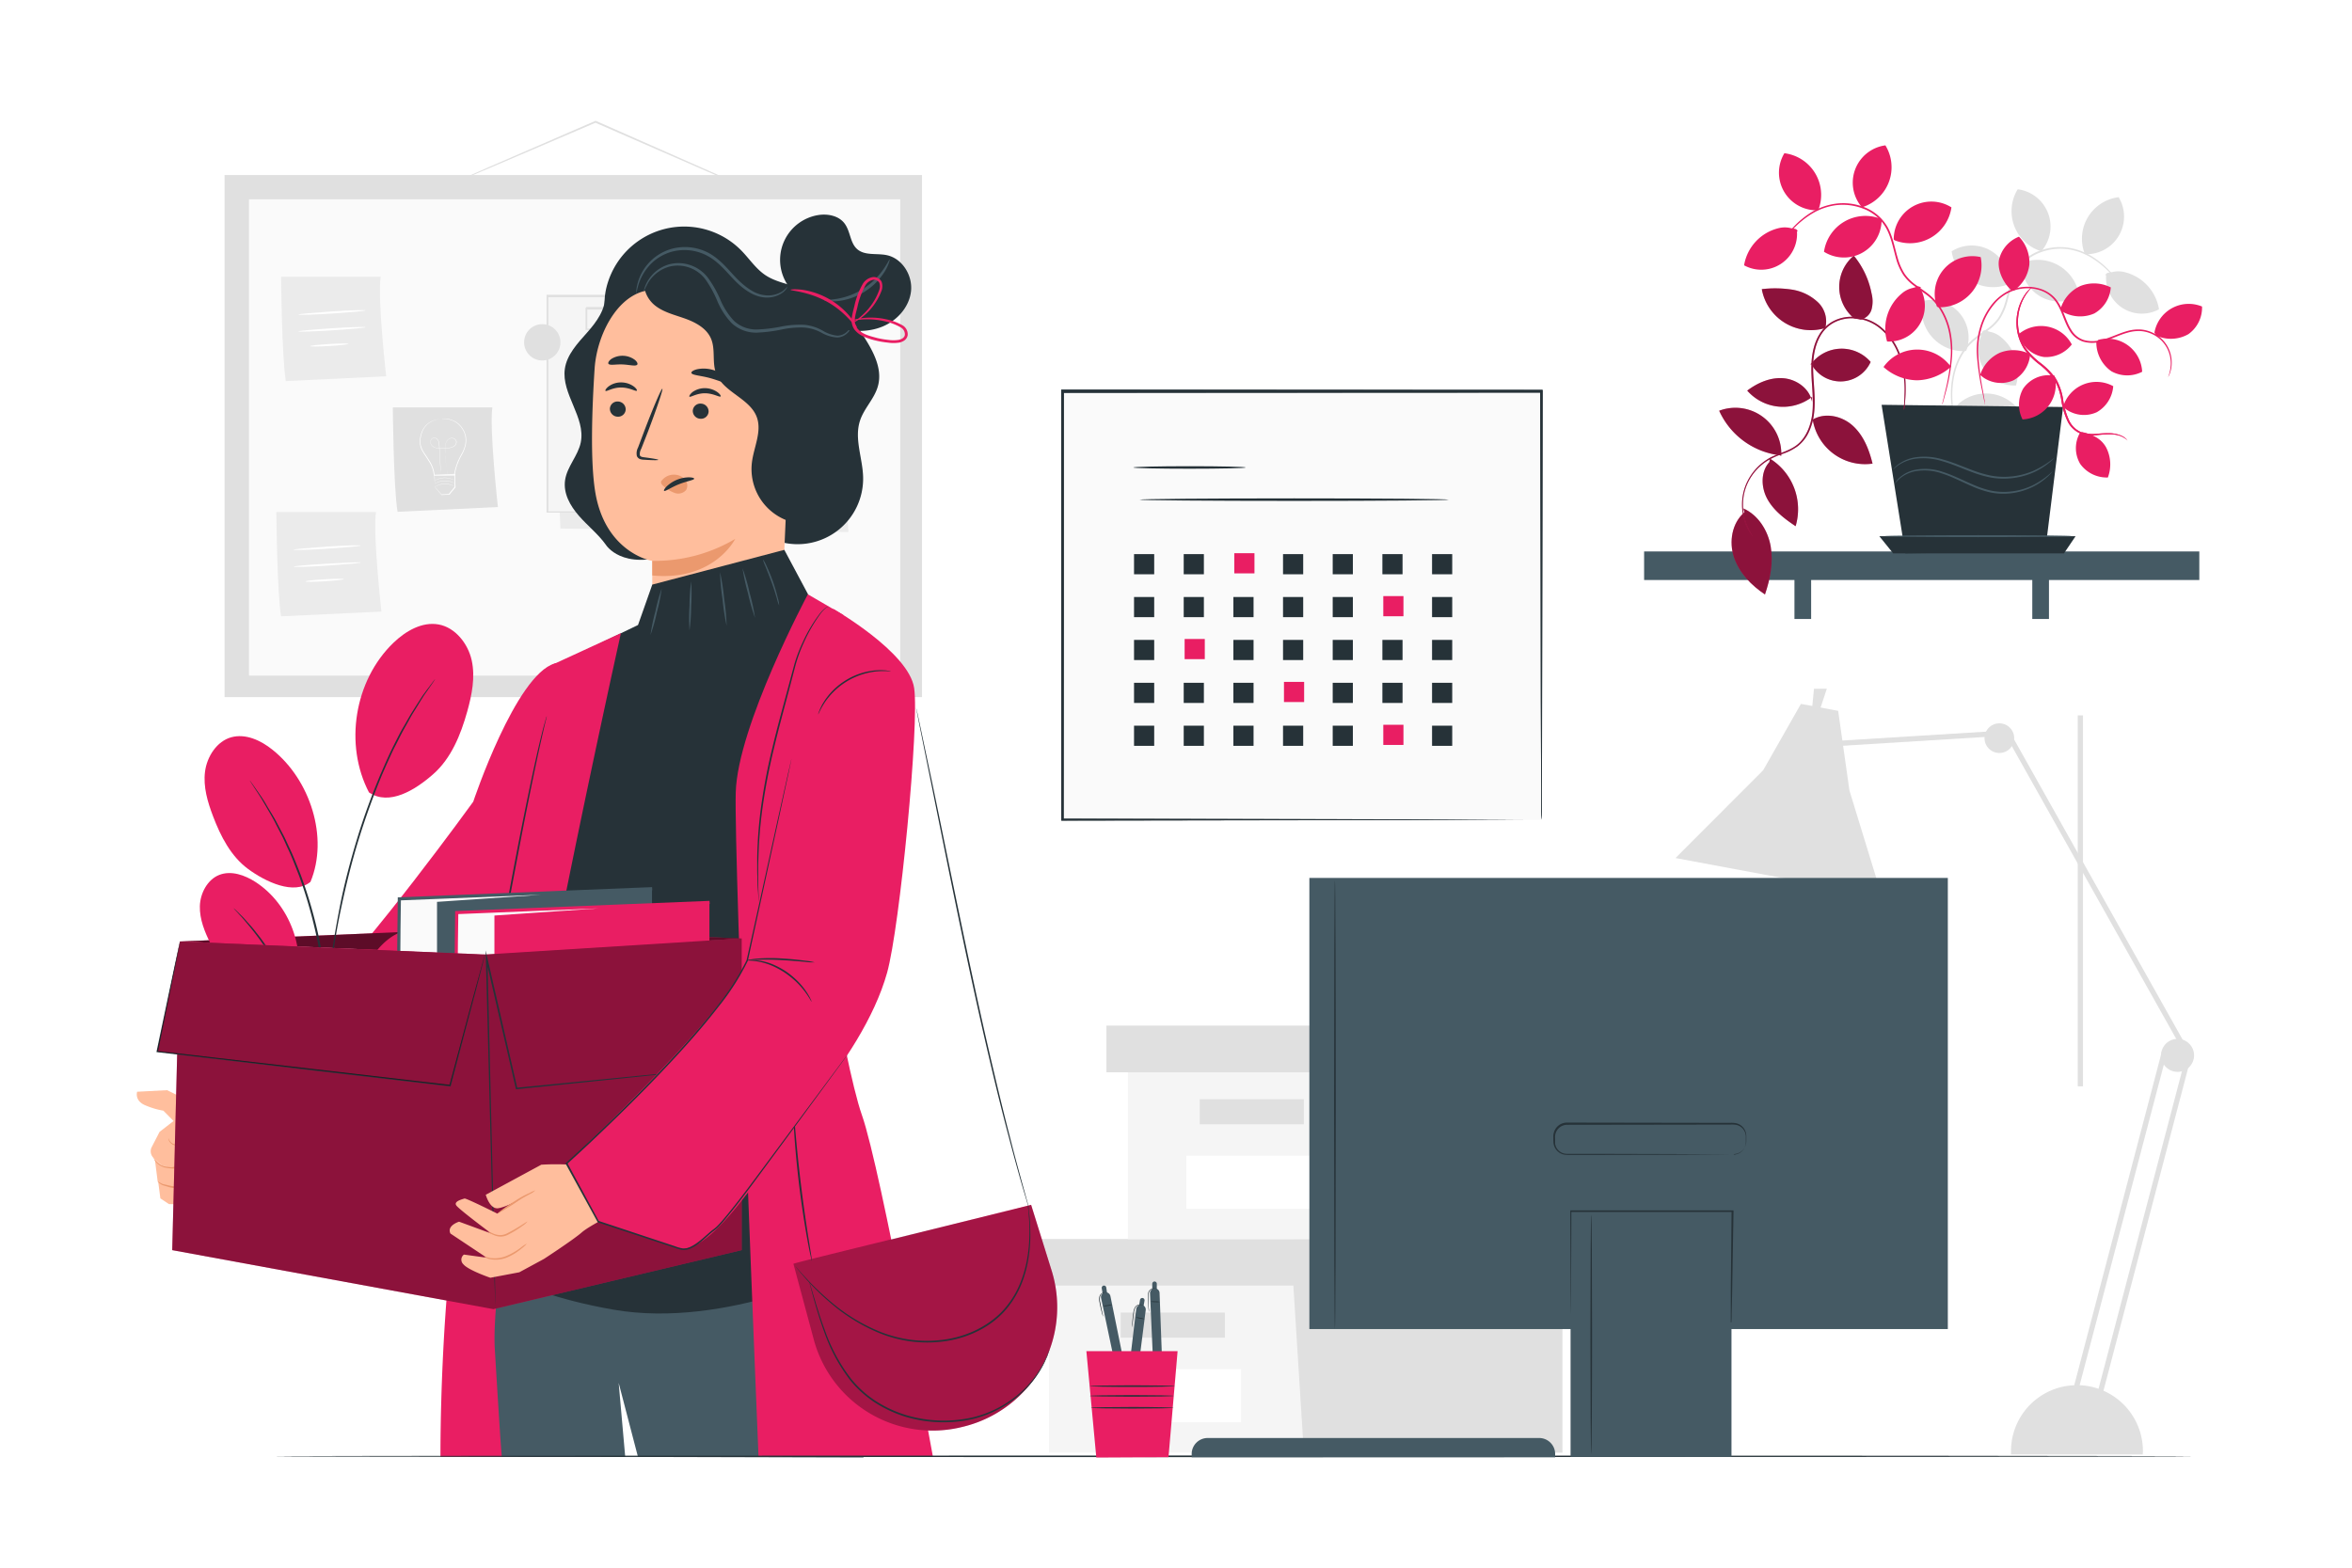 <svg class="animated" id="freepik_stories-quitting-a-job" xmlns="http://www.w3.org/2000/svg" viewBox="0 0 750 500" version="1.1" xmlns:xlink="http://www.w3.org/1999/xlink" xmlns:svgjs="http://svgjs.com/svgjs"><style>svg#freepik_stories-quitting-a-job:not(.animated) .animable {opacity: 0;}svg#freepik_stories-quitting-a-job.animated #freepik--background-complete--inject-33 {animation: 1s 1 forwards cubic-bezier(.36,-0.01,.5,1.38) fadeIn;animation-delay: 0s;}svg#freepik_stories-quitting-a-job.animated #freepik--Character--inject-33 {animation: 1s 1 forwards cubic-bezier(.36,-0.01,.5,1.38) fadeIn;animation-delay: 0s;}svg#freepik_stories-quitting-a-job.animated #freepik--Plant--inject-33 {animation: 1s 1 forwards cubic-bezier(.36,-0.01,.5,1.38) lightSpeedLeft;animation-delay: 0s;}svg#freepik_stories-quitting-a-job.animated #freepik--Desk--inject-33 {animation: 1s 1 forwards cubic-bezier(.36,-0.01,.5,1.38) slideLeft;animation-delay: 0s;}svg#freepik_stories-quitting-a-job.animated #freepik--pencil-cup--inject-33 {animation: 1s 1 forwards cubic-bezier(.36,-0.01,.5,1.38) zoomOut;animation-delay: 0s;}svg#freepik_stories-quitting-a-job.animated #freepik--Device--inject-33 {animation: 1s 1 forwards cubic-bezier(.36,-0.01,.5,1.38) lightSpeedRight;animation-delay: 0s;}svg#freepik_stories-quitting-a-job.animated #freepik--Calendar--inject-33 {animation: 1s 1 forwards cubic-bezier(.36,-0.01,.5,1.38) slideUp;animation-delay: 0s;}            @keyframes fadeIn {                0% {                    opacity: 0;                }                100% {                    opacity: 1;                }            }                    @keyframes lightSpeedLeft {              from {                transform: translate3d(-50%, 0, 0) skewX(20deg);                opacity: 0;              }              60% {                transform: skewX(-10deg);                opacity: 1;              }              80% {                transform: skewX(2deg);              }              to {                opacity: 1;                transform: translate3d(0, 0, 0);              }            }                    @keyframes slideLeft {                0% {                    opacity: 0;                    transform: translateX(-30px);                }                100% {                    opacity: 1;                    transform: translateX(0);                }            }                    @keyframes zoomOut {                0% {                    opacity: 0;                    transform: scale(1.5);                }                100% {                    opacity: 1;                    transform: scale(1);                }            }                    @keyframes lightSpeedRight {              from {                transform: translate3d(50%, 0, 0) skewX(-20deg);                opacity: 0;              }              60% {                transform: skewX(10deg);                opacity: 1;              }              80% {                transform: skewX(-2deg);              }              to {                opacity: 1;                transform: translate3d(0, 0, 0);              }            }                    @keyframes slideUp {                0% {                    opacity: 0;                    transform: translateY(30px);                }                100% {                    opacity: 1;                    transform: inherit;                }            }        </style><g id="freepik--background-complete--inject-33" class="animable" style="transform-origin: 385.625px 251.195px;"><polygon points="334.49 410.05 334.49 463.29 412.34 463.29 498.21 463.29 498.21 410.05 334.49 410.05" style="fill: rgb(245, 245, 245); transform-origin: 416.35px 436.67px;" id="elu7nuefv7dqp" class="animable"></polygon><polygon points="327.62 395.17 327.62 410.05 503.93 410.05 503.93 395.17 412.34 395.17 327.62 395.17" style="fill: rgb(224, 224, 224); transform-origin: 415.775px 402.61px;" id="elehyx9cb029" class="animable"></polygon><polygon points="415.77 463.29 498.21 463.29 498.21 410.05 503.93 410.05 503.93 395.17 412.34 395.17 412.34 408.67 415.77 463.29" style="fill: rgb(224, 224, 224); transform-origin: 458.135px 429.23px;" id="eluy3ee0hwbz" class="animable"></polygon><rect x="357.38" y="418.63" width="33.2" height="8.01" style="fill: rgb(224, 224, 224); transform-origin: 373.98px 422.635px;" id="elm03uh4snjr" class="animable"></rect><rect x="353.11" y="436.67" width="42.63" height="16.92" style="fill: rgb(255, 255, 255); transform-origin: 374.425px 445.13px;" id="elvzwaw07n2w" class="animable"></rect><polygon points="359.67 342 359.67 395.24 437.53 395.24 523.4 395.24 523.4 342 359.67 342" style="fill: rgb(245, 245, 245); transform-origin: 441.535px 368.62px;" id="elmsc0vn2x12h" class="animable"></polygon><polygon points="352.81 327.11 352.81 342 529.12 342 529.12 327.11 437.53 327.11 352.81 327.11" style="fill: rgb(224, 224, 224); transform-origin: 440.965px 334.555px;" id="eln4tkc58ous" class="animable"></polygon><polygon points="440.96 395.24 523.4 395.24 523.4 342 529.12 342 529.12 327.11 437.53 327.11 437.53 340.62 440.96 395.24" style="fill: rgb(224, 224, 224); transform-origin: 483.325px 361.175px;" id="el2fzxujgrj7k" class="animable"></polygon><rect x="382.57" y="350.58" width="33.2" height="8.01" style="fill: rgb(224, 224, 224); transform-origin: 399.17px 354.585px;" id="el0igrc0v3y2t" class="animable"></rect><rect x="378.3" y="368.62" width="42.63" height="16.92" style="fill: rgb(255, 255, 255); transform-origin: 399.615px 377.08px;" id="elnhwjf97bh4i" class="animable"></rect><path d="M240,60.79a.7.7,0,0,1-.26-.08l-.76-.29-2.87-1.2-10.53-4.51L191,39.63l-1.2-.53H190L156.07,53.61,145.8,57.92,143,59.07a9.75,9.75,0,0,1-1,.36A6.17,6.17,0,0,1,143,59l2.76-1.25,10.18-4.49,33.86-14.68.12-.06.13.06,1.2.52,34.55,15.26L236.2,59,239,60.3l.73.35C239.92,60.74,240,60.78,240,60.79Z" style="fill: rgb(224, 224, 224); transform-origin: 191px 49.655px;" id="elomgq6gtspoq" class="animable"></path><rect x="71.61" y="55.82" width="222.4" height="166.52" style="fill: rgb(224, 224, 224); transform-origin: 182.81px 139.08px;" id="eli7eqqklgrhe" class="animable"></rect><rect x="79.39" y="63.56" width="207.68" height="151.93" style="fill: rgb(250, 250, 250); transform-origin: 183.23px 139.525px;" id="elq1kwemofk2" class="animable"></rect><path d="M125.26,129.94s.21,25.51,1.51,33.29l32-1.51S156,136.65,157,129.94Z" style="fill: rgb(224, 224, 224); transform-origin: 142.015px 146.585px;" id="el70ulele890u" class="animable"></path><path d="M141,133.55h.46a7.46,7.46,0,0,1,1.33.06,7.23,7.23,0,0,1,2,.61,6.54,6.54,0,0,1,2.22,1.75,7.76,7.76,0,0,1,1.53,3.08,7.42,7.42,0,0,1-.34,3.95,11.58,11.58,0,0,1-.89,2,18.66,18.66,0,0,0-1,2,17.24,17.24,0,0,0-1.29,4.54l0,.11h-.1l-3.16.05-3.31,0h-.12v-.12a9.52,9.52,0,0,0-1.54-4.37c-.38-.65-.8-1.27-1.2-1.89a20.37,20.37,0,0,1-1.12-1.83,6.19,6.19,0,0,1-.5-3.9,8.34,8.34,0,0,1,1.23-3.19,6.13,6.13,0,0,1,2.08-1.87,8.16,8.16,0,0,1,2-.76,7.42,7.42,0,0,1,1.31-.21l.34,0H141l-.12,0-.34,0a11.12,11.12,0,0,0-1.29.25,7.81,7.81,0,0,0-1.92.79,6.11,6.11,0,0,0-2,1.85,8.23,8.23,0,0,0-1.17,3.13,6,6,0,0,0,.5,3.77,17.77,17.77,0,0,0,1.12,1.81c.39.61.82,1.23,1.21,1.89a9.67,9.67,0,0,1,1.58,4.49l-.12-.12,3.31-.05,3.16,0-.12.11a17.19,17.19,0,0,1,1.32-4.61,21,21,0,0,1,1-2,11.22,11.22,0,0,0,.89-1.94,7.23,7.23,0,0,0,.35-3.84,7.49,7.49,0,0,0-1.47-3,6.52,6.52,0,0,0-2.14-1.74,7.48,7.48,0,0,0-2-.63,8.49,8.49,0,0,0-1.32-.11H141Z" style="fill: rgb(255, 255, 255); transform-origin: 141.259px 142.621px;" id="elws8nv8ksrtq" class="animable"></path><path d="M142.66,151.32a.65.65,0,0,1,0-.1c0-.07,0-.17,0-.3s-.1-.65-.18-1.14c-.14-1-.35-2.43-.5-4.22,0-.45-.06-.92-.08-1.41s0-1,0-1.52a4.32,4.32,0,0,1,.36-1.6,2.47,2.47,0,0,1,1.22-1.23,1.63,1.63,0,0,1,1.74.34,1.23,1.23,0,0,1,.38.87,1.57,1.57,0,0,1-.33.92,2.12,2.12,0,0,1-.77.62,3.92,3.92,0,0,1-.95.31,11.26,11.26,0,0,1-2,.24,12.39,12.39,0,0,1-2-.1,3.53,3.53,0,0,1-1-.28,2.33,2.33,0,0,1-.81-.57,1.9,1.9,0,0,1-.46-.86,1.38,1.38,0,0,1,.11-.94,1.25,1.25,0,0,1,.67-.65,1.15,1.15,0,0,1,.91,0,1.67,1.67,0,0,1,.68.58,2.4,2.4,0,0,1,.34.79,9.36,9.36,0,0,1,.16,1.63c.06,1.06.11,2,.15,2.93.09,1.79.17,3.24.22,4.25,0,.49,0,.88,0,1.15v.4a.82.82,0,0,0,0-.1c0-.07,0-.17,0-.3s0-.65-.07-1.15c-.06-1-.14-2.45-.25-4.24,0-.9-.1-1.88-.16-2.93a10,10,0,0,0-.17-1.62,2.13,2.13,0,0,0-.32-.76,1.73,1.73,0,0,0-.65-.55,1.07,1.07,0,0,0-.84,0,1.17,1.17,0,0,0-.61.61,1.33,1.33,0,0,0-.11.88,1.84,1.84,0,0,0,.44.81,2.85,2.85,0,0,0,1.71.82,11.31,11.31,0,0,0,2,.1,12,12,0,0,0,2-.23,3.77,3.77,0,0,0,.93-.31,1.93,1.93,0,0,0,.73-.59,1.44,1.44,0,0,0,.31-.86,1.11,1.11,0,0,0-.34-.81,1.54,1.54,0,0,0-1.64-.31,2.36,2.36,0,0,0-1.18,1.17,4.37,4.37,0,0,0-.36,1.57c0,.52,0,1,0,1.52s0,1,.07,1.41c.14,1.78.34,3.22.47,4.22.07.49.12.87.16,1.14l0,.3A.45.45,0,0,0,142.66,151.32Z" style="fill: rgb(255, 255, 255); transform-origin: 141.421px 145.518px;" id="elp1p8xbxsrya" class="animable"></path><path d="M138.44,151.49a8.51,8.51,0,0,1,.09,1.06l.14,2.77,0-.06,2.16,2.48-.11-.05,2.49-.14-.11,0,1.24-1.51.62-.76,0,.1c0-1.46-.07-2.84-.09-4.1l.13.13-4.65,0H139l-.51,0a1.84,1.84,0,0,1,.45,0l1.31-.07,4.73-.19h.14v.13c0,1.26.08,2.64.12,4.1v.06l0,0-.62.76c-.43.51-.84,1-1.24,1.51l0,.05h-.07l-2.49.12h-.07l0-.05-2.11-2.51,0,0v0c0-1.1,0-2.05,0-2.84S138.43,151.47,138.44,151.49Z" style="fill: rgb(255, 255, 255); transform-origin: 141.84px 154.515px;" id="eljbddepicxt8" class="animable"></path><path d="M144.87,155.09l-.24-.1a5.39,5.39,0,0,0-.64-.25,6.4,6.4,0,0,0-2.25-.35,6.61,6.61,0,0,0-2.22.48,4.8,4.8,0,0,0-.63.3l-.23.11a1.19,1.19,0,0,1,.21-.15,6.6,6.6,0,0,1,.62-.32,6,6,0,0,1,2.25-.52,6.16,6.16,0,0,1,2.27.38,4.08,4.08,0,0,1,.64.29Z" style="fill: rgb(255, 255, 255); transform-origin: 141.765px 154.784px;" id="elyq3th56oq5" class="animable"></path><path d="M144.87,154.1l-.24-.1a5.88,5.88,0,0,0-.64-.26,6.46,6.46,0,0,0-2.25-.34,6.16,6.16,0,0,0-2.23.48,5.49,5.49,0,0,0-.62.29l-.23.11a1,1,0,0,1,.21-.14,4.67,4.67,0,0,1,.62-.33,6,6,0,0,1,4.52-.14,5.29,5.29,0,0,1,.64.29A.83.83,0,0,1,144.87,154.1Z" style="fill: rgb(255, 255, 255); transform-origin: 141.765px 153.787px;" id="elzko1agym9y8" class="animable"></path><path d="M144.81,153.15l-.24-.1c-.15-.07-.36-.16-.64-.26a6.3,6.3,0,0,0-4.47.14c-.27.11-.49.22-.63.29l-.23.12s.07-.06.21-.15a6.26,6.26,0,0,1,.62-.33,6.18,6.18,0,0,1,2.25-.51,6,6,0,0,1,2.27.38,4.22,4.22,0,0,1,.64.28A.83.83,0,0,1,144.81,153.15Z" style="fill: rgb(255, 255, 255); transform-origin: 141.705px 152.844px;" id="elyavnniyv4uh" class="animable"></path><path d="M89.63,88.25s.22,25.5,1.51,33.29l32-1.52S120.32,95,121.4,88.25Z" style="fill: rgb(235, 235, 235); transform-origin: 106.385px 104.895px;" id="elmhf82ib1n2j" class="animable"></path><path d="M116.58,99c0,.18-4.78.6-10.71,1s-10.74.51-10.75.33,4.78-.6,10.71-1S116.57,98.79,116.58,99Z" style="fill: rgb(255, 255, 255); transform-origin: 105.85px 99.658px;" id="eld3lussnmy7g" class="animable"></path><path d="M116.59,104.36c0,.18-4.79.61-10.71,1s-10.74.51-10.75.34,4.78-.61,10.71-1S116.58,104.19,116.59,104.36Z" style="fill: rgb(255, 255, 255); transform-origin: 105.86px 105.03px;" id="elg031thrrku4" class="animable"></path><path d="M111.15,109.67c0,.17-2.71.48-6.09.68s-6.13.23-6.14.05,2.72-.47,6.1-.68S111.14,109.5,111.15,109.67Z" style="fill: rgb(255, 255, 255); transform-origin: 105.035px 110.035px;" id="el4gjdwjbjfc8" class="animable"></path><path d="M88.12,163.29s.21,25.5,1.51,33.28l32-1.51s-2.81-25.07-1.73-31.77Z" style="fill: rgb(235, 235, 235); transform-origin: 104.875px 179.93px;" id="elw578f6ws4e" class="animable"></path><path d="M115.07,174c0,.17-4.79.6-10.71,1s-10.75.5-10.76.33,4.79-.6,10.72-1S115.06,173.83,115.07,174Z" style="fill: rgb(255, 255, 255); transform-origin: 104.335px 174.665px;" id="elencf5ehl9l" class="animable"></path><path d="M115.08,179.4c0,.18-4.79.6-10.72,1s-10.74.51-10.75.33,4.79-.6,10.72-.95S115.07,179.23,115.08,179.4Z" style="fill: rgb(255, 255, 255); transform-origin: 104.345px 180.076px;" id="elno6rhuwicm8" class="animable"></path><path d="M109.64,184.71c0,.17-2.72.47-6.1.68s-6.12.23-6.13.05,2.72-.48,6.1-.68S109.63,184.53,109.64,184.71Z" style="fill: rgb(255, 255, 255); transform-origin: 103.525px 185.077px;" id="elh8a410mfxrv" class="animable"></path><polygon points="175.54 95.01 178.71 168.57 270.54 169.68 266.42 95.98 175.54 95.01" style="fill: rgb(235, 235, 235); transform-origin: 223.04px 132.345px;" id="elddijr6usedk" class="animable"></polygon><rect x="174.47" y="94.48" width="91.22" height="68.88" style="fill: rgb(245, 245, 245); transform-origin: 220.08px 128.92px;" id="el4sduzhv3qej" class="animable"></rect><path d="M265.7,163.37s0-.45,0-1.28,0-2.08,0-3.68c0-3.23,0-7.93-.06-13.94,0-12-.08-29.19-.14-50l.26.26-91.22.06h0l.31-.32c0,24.78,0,48.23,0,68.89l-.28-.29,65.8.14,18.71.08,5,0,1.28,0a4,4,0,0,1,.45,0h-.42l-1.25,0-4.92,0-18.65.08-66,.14h-.29v-.28c0-20.66,0-44.11,0-68.89v-.31h.32l91.22,0H266v.26c-.06,20.86-.11,38.11-.14,50.15,0,6-.05,10.67-.06,13.89,0,1.57,0,2.78,0,3.62S265.7,163.37,265.7,163.37Z" style="fill: rgb(224, 224, 224); transform-origin: 220.14px 128.77px;" id="elnfrcpw9p62a" class="animable"></path><rect x="185.48" y="109.07" width="36.98" height="46.54" style="fill: rgb(245, 245, 245); transform-origin: 203.97px 132.34px;" id="elwobjjo5mfvp" class="animable"></rect><path d="M222.46,155.62a1.35,1.35,0,0,1,0-.24v-.66c0-.61,0-1.46,0-2.55,0-2.25,0-5.47-.07-9.55,0-8.19-.08-19.78-.14-33.54l.28.28-37,0,.31-.31v12.67q0,6.19,0,12.07c0,7.82,0,15.15,0,21.8l-.26-.27,26.77.14,7.52.07,2,0,.7,0-.65,0-1.94,0-7.45.07-26.94.14h-.26v-.26c0-6.65,0-14,0-21.8q0-5.86,0-12.07V109.08l.31-.32,37,0h.28v.29c-.06,13.84-.11,25.49-.14,33.73,0,4-.06,7.25-.07,9.48,0,1.06,0,1.89,0,2.49,0,.26,0,.46,0,.63A.85.85,0,0,1,222.46,155.62Z" style="fill: rgb(224, 224, 224); transform-origin: 204.125px 132.25px;" id="el64eunup1g7p" class="animable"></path><rect x="186.9" y="98.43" width="70.87" height="6.71" style="fill: rgb(245, 245, 245); transform-origin: 222.335px 101.785px;" id="elfmwfjk34sue" class="animable"></rect><path d="M257.77,105.13a2.93,2.93,0,0,1,0-.46c0-.32,0-.75,0-1.3,0-1.16,0-2.82-.07-4.94l.13.12c-12,.11-39.2.19-70.87.19h0c.62-.63.17-.17.31-.31h0v6.68l-.31-.31,50.23.13,15.08.09,4.1,0,1.08,0,.38,0a1.23,1.23,0,0,1-.34,0l-1,0-4,0-15,.09-50.46.13h-.32v-7h0l.32-.32h0c31.67,0,58.91.08,70.87.19h.12v.13c0,2.15-.05,3.83-.07,5,0,.54,0,1,0,1.28S257.77,105.14,257.77,105.13Z" style="fill: rgb(224, 224, 224); transform-origin: 222.365px 101.58px;" id="elgnj0l4y893t" class="animable"></path><rect x="226.99" y="109.07" width="30.78" height="28.05" style="fill: rgb(245, 245, 245); transform-origin: 242.38px 123.095px;" id="elk7qbnvlnb8" class="animable"></rect><path d="M257.77,137.12a4,4,0,0,1,0-.54c0-.39,0-.89,0-1.52,0-1.37,0-3.29-.07-5.72,0-4.93-.08-11.9-.14-20.26l.27.26-30.78,0,.31-.31h0v7.51c0,2.46,0,4.88,0,7.24,0,4.7,0,9.16,0,13.27l-.27-.27,22.2.14,6.3.07,1.68,0,.6,0a2,2,0,0,1-.54,0l-1.63,0-6.23.07L227,137.4h-.28v-.28c0-4.11,0-8.57,0-13.27v-7.24c0-1.23,0-2.48,0-3.74V109.1h0c-.28.28.38-.39.32-.32l30.78,0H258v.27c0,8.43-.1,15.46-.13,20.43,0,2.4-.06,4.3-.07,5.66,0,.61,0,1.09,0,1.47A2.62,2.62,0,0,1,257.77,137.12Z" style="fill: rgb(224, 224, 224); transform-origin: 242.325px 123.087px;" id="elizgxchibgvj" class="animable"></path><rect x="226.99" y="141.52" width="30.78" height="14.09" style="fill: rgb(245, 245, 245); transform-origin: 242.38px 148.565px;" id="eljyips9gz9jj" class="animable"></rect><path d="M257.77,155.62a6.79,6.79,0,0,1,0-1c0-.71,0-1.65-.06-2.83,0-2.48-.07-6-.12-10.24l.23.23-30.78.09.31-.32h0v7.26c0,2.35,0,4.64,0,6.83l-.29-.3,22,.14,6.41.08,1.73,0a3.12,3.12,0,0,1,.63,0,3.67,3.67,0,0,1-.56,0l-1.67,0-6.34.08-22.21.14h-.3v-.29c0-2.19,0-4.48,0-6.83,0-1.18,0-2.38,0-3.59v-3.67h0l.32-.31,30.78.08H258v.23c-.05,4.33-.09,7.86-.12,10.38,0,1.16,0,2.09-.06,2.78A8,8,0,0,1,257.77,155.62Z" style="fill: rgb(224, 224, 224); transform-origin: 242.375px 148.435px;" id="elg6kuv92qv0p" class="animable"></path><path d="M221.54,109.16C210.1,125,196.93,139.8,185.48,155.62" style="fill: rgb(255, 255, 255); transform-origin: 203.51px 132.39px;" id="eloolocwrs5zd" class="animable"></path><path d="M185.48,155.62a1.92,1.92,0,0,1,.3-.52c.26-.39.58-.86,1-1.42.84-1.23,2.11-3,3.7-5.11,3.18-4.27,7.72-10,12.82-16.38s9.69-12.06,12.95-16.26l3.86-5,1.06-1.35c.25-.3.39-.46.4-.44a1.79,1.79,0,0,1-.3.51l-1,1.42c-.85,1.23-2.12,3-3.71,5.11-3.17,4.27-7.72,10.06-12.81,16.38s-9.69,12.06-13,16.26c-1.58,2-2.89,3.73-3.86,5l-1.06,1.35A2.28,2.28,0,0,1,185.48,155.62Z" style="fill: rgb(224, 224, 224); transform-origin: 203.525px 132.379px;" id="el3bf8bm92qvg" class="animable"></path><line x1="185.48" y1="109.07" x2="222.46" y2="155.62" style="fill: rgb(255, 255, 255); transform-origin: 203.97px 132.345px;" id="elbeuuccr6dgi" class="animable"></line><path d="M222.46,155.62c-.14.1-8.52-10.23-18.74-23.08s-18.38-23.36-18.24-23.47,8.52,10.23,18.74,23.08S222.6,155.51,222.46,155.62Z" style="fill: rgb(224, 224, 224); transform-origin: 203.97px 132.345px;" id="el2k8jhpgar5z" class="animable"></path><path d="M178.71,109.17a5.79,5.79,0,1,1-5.79-5.78A5.79,5.79,0,0,1,178.71,109.17Z" style="fill: rgb(224, 224, 224); transform-origin: 172.92px 109.18px;" id="eljefcgulb88a" class="animable"></path><path d="M273.33,95.13a5.79,5.79,0,1,1-5.79-5.78A5.79,5.79,0,0,1,273.33,95.13Z" style="fill: rgb(224, 224, 224); transform-origin: 267.54px 95.14px;" id="elpb5zwqprlxh" class="animable"></path><polygon points="580.21 226.68 582.54 219.66 578.44 219.68 577.8 226.23 580.21 226.68" style="fill: rgb(224, 224, 224); transform-origin: 580.17px 223.17px;" id="elw48b2hjvqni" class="animable"></polygon><polyline points="586.15 226.72 589.75 252.14 600.12 285.96 534.29 273.66 562.23 245.67 574.28 224.5 586.15 226.72" style="fill: rgb(224, 224, 224); transform-origin: 567.205px 255.23px;" id="elgeiolt8hy3g" class="animable"></polyline><path d="M683.28,463.87c0-.35.05-.69.05-1.05a21,21,0,1,0-42.07,0c0,.36,0,.7,0,1.05Z" style="fill: rgb(224, 224, 224); transform-origin: 662.295px 452.828px;" id="eltr0hzf8nwa" class="animable"></path><path d="M662.3,442.62a.83.83,0,0,0,.8-.62L691,335.76a.84.84,0,0,0-1.62-.43L661.49,441.57a.84.84,0,0,0,.81,1.05Z" style="fill: rgb(224, 224, 224); transform-origin: 676.239px 388.69px;" id="elb5kmklm9ll5" class="animable"></path><path d="M669.66,445.25a.84.84,0,0,0,.81-.62l27.87-106.24a.83.83,0,0,0-.6-1,.84.84,0,0,0-1,.59L668.85,444.2a.83.83,0,0,0,.6,1Z" style="fill: rgb(224, 224, 224); transform-origin: 683.595px 391.309px;" id="ellpsb5xbgjhk" class="animable"></path><path d="M699.64,336.6a5.26,5.26,0,1,1-5.26-5.26A5.27,5.27,0,0,1,699.64,336.6Z" style="fill: rgb(224, 224, 224); transform-origin: 694.38px 336.6px;" id="elyd1rnm27hjp" class="animable"></path><polygon points="697.89 338.36 699.34 337.54 640.6 232.9 574.25 237 574.35 238.67 639.65 234.63 697.89 338.36" style="fill: rgb(224, 224, 224); transform-origin: 636.795px 285.63px;" id="elbe6bex7cu6l" class="animable"></polygon><g id="elgj7ezqhdnoj"><rect x="662.55" y="228.16" width="1.67" height="118.32" style="fill: rgb(224, 224, 224); transform-origin: 663.385px 287.32px; transform: rotate(-29.21deg);" class="animable"></rect></g><path d="M641.8,237.51a4.73,4.73,0,1,1-2.17-6.33A4.73,4.73,0,0,1,641.8,237.51Z" style="fill: rgb(224, 224, 224); transform-origin: 637.552px 235.429px;" id="elt36svzzryio" class="animable"></path></g><g id="freepik--Character--inject-33" class="animable" style="transform-origin: 190.369px 266.659px;"><path d="M248.77,172.81a20.9,20.9,0,0,0,26.46-20.62c-.14-6.05-2.88-12.22-1-18,1.3-4,4.61-7,5.72-11.05,1.66-6-2-12-5.41-17.19-2.22-3.31-4.48-6.67-7.57-9.18s-7.19-4.11-11.08-3.28" style="fill: rgb(38, 50, 56); transform-origin: 264.566px 133.417px;" id="elztip6jmee6b" class="animable"></path><path d="M192.93,94c.33,4.57-2.69,8.66-5.73,12.09s-6.43,7-7.08,11.54c-1.17,8,6.7,15.5,5.08,23.46-.87,4.27-4.36,7.7-5,12s1.64,8.25,4.4,11.42,6.15,5.82,8.6,9.25c0,0,5.1,8.36,20.79,3" style="fill: rgb(38, 50, 56); transform-origin: 196.995px 136.277px;" id="ellbusxe209xj" class="animable"></path><path d="M263.2,101c.11-4.14-3.72-7.35-7.58-8.87s-8.15-2.09-11.59-4.4c-3.05-2.05-5.1-5.25-7.68-7.87a25.53,25.53,0,0,0-42.94,11.72c-1.48,5.9-.47,12.88,4.19,16.81C203,113,211,112,217.93,110.54s14.76-2.81,20.54,1.26c3.48,2.45,5.48,6.43,7.61,10.13s4.81,7.45,8.83,8.84,9.5-1,9.66-5.27" style="fill: rgb(38, 50, 56); transform-origin: 228.674px 101.712px;" id="eljkqfb13r7v" class="animable"></path><path d="M246.84,101.88a6.94,6.94,0,0,1,6.2,7.06h0l-4.14,93.7c-.18,11.07-16.35,17.28-28.2,17h0c-12-.28-12.35-6.15-12.5-16.68-.25-17.59-.23-24.19-.24-24.09s-15.11-2.54-18.2-22.28c-1.54-9.81-1-25.9-.15-39,.77-11.83,8.64-26.34,20.43-25.06Z" style="fill: rgb(255, 190, 157); transform-origin: 220.912px 156.05px;" id="el63xw4zbmlqc" class="animable"></path><path d="M194.48,130.34a2.54,2.54,0,0,0,2.43,2.56,2.42,2.42,0,0,0,2.61-2.28,2.53,2.53,0,0,0-2.43-2.56A2.42,2.42,0,0,0,194.48,130.34Z" style="fill: rgb(38, 50, 56); transform-origin: 197px 130.48px;" id="elmg9oqy11gv" class="animable"></path><path d="M193.08,124.66c.31.33,2.23-1.09,5-1.07s4.71,1.37,5,1c.14-.15-.18-.74-1.05-1.38a6.89,6.89,0,0,0-4-1.24,6.6,6.6,0,0,0-3.94,1.26C193.21,123.91,192.93,124.51,193.08,124.66Z" style="fill: rgb(38, 50, 56); transform-origin: 198.077px 123.34px;" id="elo9c0pvsk2o" class="animable"></path><path d="M220.91,131a2.53,2.53,0,0,0,2.43,2.56,2.42,2.42,0,0,0,2.62-2.27,2.53,2.53,0,0,0-2.43-2.56A2.42,2.42,0,0,0,220.91,131Z" style="fill: rgb(38, 50, 56); transform-origin: 223.435px 131.145px;" id="elwsu7mxdi1ia" class="animable"></path><path d="M219.84,126.5c.31.33,2.23-1.08,4.95-1.07s4.72,1.38,5,1c.14-.15-.17-.75-1.05-1.38a7,7,0,0,0-4-1.25,6.67,6.67,0,0,0-3.94,1.27C220,125.76,219.69,126.35,219.84,126.5Z" style="fill: rgb(38, 50, 56); transform-origin: 224.813px 125.175px;" id="elinr7vjdq2q" class="animable"></path><path d="M209.91,146.67c0-.16-1.67-.45-4.42-.81-.69-.07-1.35-.21-1.46-.69a3.46,3.46,0,0,1,.46-2.06l2.07-5.28c2.87-7.54,4.95-13.73,4.65-13.84s-2.88,5.9-5.75,13.43l-2,5.32a4,4,0,0,0-.37,2.73,1.79,1.79,0,0,0,1.14,1,5,5,0,0,0,1.18.16C208.19,146.81,209.9,146.82,209.91,146.67Z" style="fill: rgb(38, 50, 56); transform-origin: 207.118px 135.381px;" id="elacxdy3c01uu" class="animable"></path><path d="M208,178.88a50.26,50.26,0,0,0,26.44-7s-6.7,13.55-26.44,11.66Z" style="fill: rgb(235, 153, 110); transform-origin: 221.22px 177.8px;" id="elrnw64t197vq" class="animable"></path><path d="M211.05,153.23a4.9,4.9,0,0,1,4.4-1.81,4.45,4.45,0,0,1,3.09,1.67,2.83,2.83,0,0,1,.21,3.24,3.3,3.3,0,0,1-3.57.9,10.37,10.37,0,0,1-3.48-2.09,3,3,0,0,1-.77-.81.92.92,0,0,1,0-1" style="fill: rgb(235, 153, 110); transform-origin: 214.972px 154.405px;" id="elgbud28bj9am" class="animable"></path><path d="M220.46,118.92c.15.77,2.9.83,6,1.68s5.52,2.1,6,1.5c.24-.28-.1-1-1-1.9a10.25,10.25,0,0,0-4.31-2.27,10.43,10.43,0,0,0-4.86-.16C221.07,118.07,220.4,118.56,220.46,118.92Z" style="fill: rgb(38, 50, 56); transform-origin: 226.495px 119.907px;" id="elq0ryx5n2hpg" class="animable"></path><path d="M194,116c.44.65,2.35.13,4.6.24s4.14.67,4.61.05c.22-.3-.05-.94-.84-1.57a6.65,6.65,0,0,0-7.43-.23C194.14,115.07,193.84,115.69,194,116Z" style="fill: rgb(38, 50, 56); transform-origin: 198.621px 115.022px;" id="el2t3k5imxtm2" class="animable"></path><path d="M260.62,166.79a17.53,17.53,0,0,1-20.84-19.38c.61-4.84,3.22-9.77,1.55-14.36-2.23-6.06-10.72-7.92-13-14-1.31-3.52-.13-7.63-1.62-11.08-1.4-3.24-4.81-5.11-8.12-6.31s-6.88-2-9.67-4.19-4.52-6.25-2.72-9.29a187,187,0,0,1,43.1,10.47c3.22,1.21,6.6,2.65,8.51,5.51,2,3,1.91,6.94,1.75,10.58q-1.24,26.56-2.48,53.13" style="fill: rgb(38, 50, 56); transform-origin: 233.042px 128.025px;" id="elpwx438nif5p" class="animable"></path><path d="M271,102.69a1.57,1.57,0,0,1,.33.81,3,3,0,0,1-.76,2.37,5,5,0,0,1-3.53,1.78,11.45,11.45,0,0,1-5-1.49,13.86,13.86,0,0,0-5.75-1.7,29.66,29.66,0,0,0-7,.63,47.7,47.7,0,0,1-7.88,1,11.36,11.36,0,0,1-8.07-3,23.33,23.33,0,0,1-4.66-7.22A35.71,35.71,0,0,0,225,89.18,11.07,11.07,0,0,0,213.6,85a11.54,11.54,0,0,0-6.86,5.08A28.75,28.75,0,0,0,205.29,93a2.56,2.56,0,0,1,.15-.84,10.41,10.41,0,0,1,.95-2.28,11.72,11.72,0,0,1,7-5.58,11.53,11.53,0,0,1,6.34.13,11.81,11.81,0,0,1,6,4.14,35.88,35.88,0,0,1,3.93,6.92,22.74,22.74,0,0,0,4.45,6.9,10.37,10.37,0,0,0,7.38,2.69,47,47,0,0,0,7.71-.94,30.3,30.3,0,0,1,7.19-.55,14.38,14.38,0,0,1,6,1.9,11.17,11.17,0,0,0,4.67,1.57,4.58,4.58,0,0,0,3.24-1.47,2.92,2.92,0,0,0,.86-2.09C271.14,103,271,102.71,271,102.69Z" style="fill: rgb(69, 90, 100); transform-origin: 238.32px 95.784px;" id="elg2rbk3y33pc" class="animable"></path><path d="M260,97a14.48,14.48,0,0,1,.7-28.37c3.14-.56,6.78.13,8.66,2.71s1.69,6.13,4,8.14c2.47,2.14,6.25,1.22,9.45,1.91,4.95,1.07,8.26,6.49,7.69,11.53s-4.42,9.32-9.11,11.24-10,1.71-14.9.29a55.87,55.87,0,0,1-13.62-6.61" style="fill: rgb(38, 50, 56); transform-origin: 269.66px 87.003px;" id="elxvm26sm0slf" class="animable"></path><path d="M283.7,82.76c.1,0-.22,1.51-1.44,3.62a20.3,20.3,0,0,1-15.55,9.69c-2.43.17-3.91-.19-3.89-.3s1.49-.08,3.81-.42a22.48,22.48,0,0,0,15-9.36C283,84.06,283.54,82.69,283.7,82.76Z" style="fill: rgb(69, 90, 100); transform-origin: 273.268px 89.436px;" id="elltisn1cop8o" class="animable"></path><path d="M273.26,104.57c-.25.21-3.27-4.81-9.34-8.23S252,92.75,252.1,92.42c0-.12,1.44-.27,3.76,0a24.56,24.56,0,0,1,15.47,8.89C272.77,103.19,273.36,104.51,273.26,104.57Z" style="fill: rgb(233, 30, 99); transform-origin: 262.685px 98.422px;" id="elxllmm0ynagm" class="animable"></path><path d="M271.41,102.3a2.33,2.33,0,0,1,.72-.28,18.6,18.6,0,0,1,2.18-.47,22.64,22.64,0,0,1,8.2.27,17.58,17.58,0,0,1,5.39,2,3.3,3.3,0,0,1,1.54,3.06,2.55,2.55,0,0,1-1,1.66,4.21,4.21,0,0,1-1.72.73,11.89,11.89,0,0,1-3.62,0,28.08,28.08,0,0,1-3.65-.61,23.63,23.63,0,0,1-3.68-1.15,7.78,7.78,0,0,1-3.32-2.42,5.31,5.31,0,0,1-.79-4.08c.22-1.33.57-2.51.86-3.73a24.81,24.81,0,0,1,2.62-6.77A4.55,4.55,0,0,1,278,88.44a2.8,2.8,0,0,1,3.12,1.42A4.23,4.23,0,0,1,281,93a19.27,19.27,0,0,1-6.67,8.59,14.57,14.57,0,0,1-1.9,1.17q-.69.35-.72.3c-.05-.08.9-.58,2.38-1.78a20.38,20.38,0,0,0,5.1-6.13,19.72,19.72,0,0,0,1.08-2.41,3.51,3.51,0,0,0,.13-2.54,1.94,1.94,0,0,0-2.21-.9,3.66,3.66,0,0,0-2.26,1.78,24.29,24.29,0,0,0-2.44,6.51c-.49,2.34-1.66,5-.21,7s4.11,2.59,6.41,3.21a27.56,27.56,0,0,0,3.52.6,11.27,11.27,0,0,0,3.33,0c1-.19,1.93-.75,2-1.62a2.51,2.51,0,0,0-1.16-2.26,17.61,17.61,0,0,0-5.06-2,24.36,24.36,0,0,0-8-.57C272.46,102.12,271.43,102.39,271.41,102.3Z" style="fill: rgb(233, 30, 99); transform-origin: 280.43px 98.887px;" id="el1xletmbmdcj" class="animable"></path><path d="M251.12,91.4s-.06.22-.27.58a6,6,0,0,1-1.27,1.34,8.63,8.63,0,0,1-6.53,1.45c-2.92-.44-5.91-2.44-8.54-5.09s-5.15-6-8.77-8a15.54,15.54,0,0,0-11.33-1.44,14.94,14.94,0,0,0-7.9,5.12,16.34,16.34,0,0,0-3,5.74c-.43,1.49-.51,2.36-.6,2.35s0-.22,0-.63a9.85,9.85,0,0,1,.25-1.81,15.61,15.61,0,0,1,11.06-11.66,16.17,16.17,0,0,1,12,1.46c3.88,2.22,6.35,5.66,8.93,8.23s5.33,4.55,8,5A8.47,8.47,0,0,0,249.35,93,12.07,12.07,0,0,0,251.12,91.4Z" style="fill: rgb(69, 90, 100); transform-origin: 226.995px 86.853px;" id="el1xoeu4kqiij" class="animable"></path><path d="M211.76,156.54c.31.32,2.16-1.07,4.73-2.09s4.86-1.33,4.87-1.78c0-.21-.61-.41-1.62-.43a10.5,10.5,0,0,0-7.12,2.87C211.91,155.82,211.61,156.39,211.76,156.54Z" style="fill: rgb(38, 50, 56); transform-origin: 216.541px 154.413px;" id="elapyb7urdbor" class="animable"></path><path d="M197.28,441.06c.35,1.4,6.16,23.62,6.16,23.62l71.91.19-3.89-61L147.33,398.3l5.83,66.38h46.21Z" style="fill: rgb(69, 90, 100); transform-origin: 211.34px 431.585px;" id="eltpuzylc0kvm" class="animable"></path><path d="M250.1,175.37l7.57,14.18,2.87,77.58-6,74.71S272,381.5,271.46,403.91c0,0-39.65,20.11-75.86,13.79s-48.27-19.4-48.27-19.4l19-112.2s-2.87-12.65-2.3-23.56S177.21,212,177.21,212l26.24-12.66L208,186.45Z" style="fill: rgb(38, 50, 56); transform-origin: 209.401px 297.15px;" id="elp35dsloznw" class="animable"></path><path d="M248.45,193.11a8.62,8.62,0,0,0-.39-2.27,52.35,52.35,0,0,0-1.57-5.32,54.55,54.55,0,0,0-2.11-5.14,9.39,9.39,0,0,0-1.12-2,11.59,11.59,0,0,0,.78,2.16c.53,1.31,1.24,3.13,2,5.16s1.3,3.9,1.71,5.25A11.51,11.51,0,0,0,248.45,193.11Z" style="fill: rgb(69, 90, 100); transform-origin: 245.855px 185.745px;" id="elmnvf4ubbfpi" class="animable"></path><path d="M240.77,197.06a66.31,66.31,0,0,0-1.74-8,62.76,62.76,0,0,0-2.25-7.83,64.47,64.47,0,0,0,1.74,8A62.76,62.76,0,0,0,240.77,197.06Z" style="fill: rgb(69, 90, 100); transform-origin: 238.775px 189.145px;" id="el2kemh1twmfg" class="animable"></path><path d="M231.71,199.59a71.82,71.82,0,0,0-.79-8.58,71.57,71.57,0,0,0-1.31-8.52,69.56,69.56,0,0,0,.79,8.58A72,72,0,0,0,231.71,199.59Z" style="fill: rgb(69, 90, 100); transform-origin: 230.66px 191.04px;" id="elc0f0nmdimnf" class="animable"></path><path d="M219.87,201.06a60.31,60.31,0,0,0,.53-7.82,59.61,59.61,0,0,0,0-7.83,59.84,59.84,0,0,0-.53,7.81A59.79,59.79,0,0,0,219.87,201.06Z" style="fill: rgb(69, 90, 100); transform-origin: 220.135px 193.235px;" id="elnnkacagzmj" class="animable"></path><path d="M207.44,202.5a55,55,0,0,0,2.05-7.34A55.47,55.47,0,0,0,211,187.7,57.41,57.41,0,0,0,209,195,56.14,56.14,0,0,0,207.44,202.5Z" style="fill: rgb(69, 90, 100); transform-origin: 209.22px 195.1px;" id="el137rio70akb" class="animable"></path><path d="M61.88,377.39,74,372.91l-9.47-19.67L53.29,347.7l-9.56.5s-1,3.05,3,4.49a24.7,24.7,0,0,0,5.37,1.55l3.94,4-4,3Z" style="fill: rgb(255, 190, 157); transform-origin: 58.809px 362.545px;" id="el31ngtrd8f26" class="animable"></path><path d="M198,201.93s-42.5,190.48-40.22,228.29,2.27,34.46,2.27,34.46H140.46s-.4-50.4,6.87-90.95,15-92.94,15-94.77c0-1.63,10.15-53.41,12.31-64.41a4.1,4.1,0,0,1,2.3-2.92Z" style="fill: rgb(233, 30, 99); transform-origin: 169.228px 333.343px;" id="el48p0t3j91lu" class="animable"></path><path d="M63,350s19.14-14.58,36.91-31.44,51-62.87,51-62.87,13.49-40.44,26-44.1-7.32,66.88-7.32,66.88l.91,13.67s-21.87,30.07-41,51-54.67,31.44-54.67,31.44Z" style="fill: rgb(233, 30, 99); transform-origin: 122.025px 293.016px;" id="el7lb0qxlvyof" class="animable"></path><path d="M174.34,228.41s0,.07-.08.21-.12.4-.21.66c-.17.63-.42,1.47-.72,2.54-.58,2.22-1.38,5.45-2.28,9.45-1.8,8-4.08,19.1-6.44,31.39s-4.39,23.44-5.79,31.52c-.67,4-1.22,7.27-1.61,9.58-.17,1.1-.3,2-.4,2.61l-.09.68a.65.65,0,0,0,0,.24.79.79,0,0,0,.06-.23l.14-.67c.13-.64.29-1.5.5-2.6.43-2.3,1-5.55,1.77-9.54,1.53-8.1,3.62-19.21,5.94-31.49s4.58-23.39,6.29-31.41c.86-4,1.6-7.24,2.12-9.48.26-1.08.47-1.93.63-2.56l.15-.67A.67.67,0,0,0,174.34,228.41Z" style="fill: rgb(38, 50, 56); transform-origin: 165.526px 272.85px;" id="elf90rrxy7ajq" class="animable"></path><path d="M234.61,252.77c.57-21.27,23-63.22,23-63.22l11.32,6.6-11.32,71s11.16,71.29,17.24,88.51,22.63,108.91,22.63,108.91l-55.6.13S234,274,234.61,252.77Z" style="fill: rgb(233, 30, 99); transform-origin: 266.028px 327.125px;" id="elliud5st88o" class="animable"></path><path d="M328.8,384.27l6.53,20.94A39.22,39.22,0,0,1,307.28,455l-.53.13a39.22,39.22,0,0,1-47.23-27.81L253,403.08Z" style="fill: rgb(233, 30, 99); transform-origin: 295.059px 420.269px;" id="elzyhde1wbmxe" class="animable"></path><g id="ely0zvj3fcayp"><g style="opacity: 0.3; transform-origin: 295.059px 420.269px;" class="animable"><path d="M328.8,384.27l6.53,20.94A39.22,39.22,0,0,1,307.28,455l-.53.13a39.22,39.22,0,0,1-47.23-27.81L253,403.08C252.84,402.8,326.92,384.93,328.8,384.27Z" id="eldm2lu7h62rk" class="animable" style="transform-origin: 295.059px 420.269px;"></path></g></g><path d="M253.63,403.84l.17.24.53.67c.46.59,1.17,1.44,2.11,2.51a79.26,79.26,0,0,0,8.62,8.48,57.11,57.11,0,0,0,15.25,9.39,41.46,41.46,0,0,0,10.26,2.72,40.36,40.36,0,0,0,11.39-.17c7.74-1.24,14.69-5,19.06-10.29a29.68,29.68,0,0,0,4.86-8.28A37.56,37.56,0,0,0,328,401a45.42,45.42,0,0,0,.55-6.88c0-2-.08-3.78-.18-5.2s-.26-2.53-.38-3.27c0-.35-.1-.62-.13-.84a2.45,2.45,0,0,0-.06-.29.91.91,0,0,0,0,.29c0,.22,0,.5.08.85.08.75.17,1.85.27,3.27s.16,3.16.1,5.18a46.83,46.83,0,0,1-.62,6.83,38.31,38.31,0,0,1-2.19,8,29.29,29.29,0,0,1-4.83,8.13c-4.3,5.14-11.14,8.86-18.78,10.08a39.68,39.68,0,0,1-11.24.18,41.26,41.26,0,0,1-10.14-2.66,57.57,57.57,0,0,1-15.2-9.22,87,87,0,0,1-8.7-8.33c-1-1.05-1.69-1.88-2.18-2.45l-.57-.64C253.71,403.9,253.64,403.83,253.63,403.84Z" style="fill: rgb(38, 50, 56); transform-origin: 291.09px 406.347px;" id="eldx34n5wqsnt" class="animable"></path><path d="M258.09,408.91a1.2,1.2,0,0,0,.05.29c.05.21.12.48.2.82.2.75.48,1.8.84,3.13.75,2.71,1.84,6.65,3.55,11.39a55.1,55.1,0,0,0,8.32,15.6,34.41,34.41,0,0,0,7.75,7.05,39.05,39.05,0,0,0,10.2,4.74,42.21,42.21,0,0,0,21.54.57A35.67,35.67,0,0,0,326,444.09a32.5,32.5,0,0,0,7.1-9.57c.28-.64.53-1.21.76-1.71s.33-.95.46-1.3l.26-.8a2.61,2.61,0,0,0,.08-.28,1,1,0,0,0-.13.26l-.31.79c-.14.34-.29.77-.51,1.27s-.5,1.05-.79,1.68a33.35,33.35,0,0,1-7.17,9.39A35.64,35.64,0,0,1,310.43,452a42,42,0,0,1-21.28-.6,39.3,39.3,0,0,1-10.07-4.66,33.91,33.91,0,0,1-7.65-6.94,55,55,0,0,1-8.35-15.42c-1.76-4.71-2.89-8.62-3.71-11.32-.39-1.32-.7-2.36-.93-3.1l-.25-.81A1.36,1.36,0,0,0,258.09,408.91Z" style="fill: rgb(38, 50, 56); transform-origin: 296.375px 431.269px;" id="eli933l1jionj" class="animable"></path><path d="M292.17,225.93a2.26,2.26,0,0,0,.06.42c.06.3.13.7.23,1.22l.93,4.69c.83,4.09,2,10,3.47,17.21,2.95,14.54,6.92,34.64,11.61,56.78,2.36,11.08,4.7,21.6,6.94,31.16s4.37,18.12,6.29,25.28c.93,3.59,1.83,6.83,2.61,9.67s1.48,5.28,2.07,7.27l1.36,4.58.36,1.18a2.6,2.6,0,0,0,.14.4,2.18,2.18,0,0,0-.09-.41l-.31-1.2c-.3-1.08-.72-2.63-1.27-4.61s-1.23-4.44-2-7.29-1.63-6.08-2.53-9.68c-1.88-7.17-3.94-15.76-6.18-25.3s-4.54-20.08-6.9-31.15c-4.69-22.14-8.72-42.23-11.75-56.75-1.54-7.24-2.78-13.1-3.64-17.19l-1-4.66-.28-1.21A2.13,2.13,0,0,0,292.17,225.93Z" style="fill: rgb(38, 50, 56); transform-origin: 310.205px 305.86px;" id="elyqmmhtfy38" class="animable"></path><path d="M253,354.61a1.86,1.86,0,0,0,0,.49l0,1.4c0,1.21.14,3,.28,5.13.29,4.34.81,10.31,1.62,16.89s1.76,12.5,2.53,16.78c.39,2.13.72,3.86,1,5l.3,1.37a2,2,0,0,0,.14.47,1.52,1.52,0,0,0,0-.49l-.21-1.38c-.2-1.28-.48-3-.81-5.08-.68-4.28-1.56-10.21-2.37-16.77s-1.39-12.53-1.77-16.85c-.19-2.1-.34-3.83-.45-5.12-.05-.56-.1-1-.14-1.39A1.53,1.53,0,0,0,253,354.61Z" style="fill: rgb(38, 50, 56); transform-origin: 255.937px 378.375px;" id="eljxjyv7140k" class="animable"></path><path d="M264.5,193.57a.54.54,0,0,0-.25-.09,1.26,1.26,0,0,0-.73.21,8.91,8.91,0,0,0-2.09,2,47.3,47.3,0,0,0-5.46,9.16,46.51,46.51,0,0,0-2.63,6.9c-.69,2.56-1.42,5.29-2.19,8.16-1.55,5.74-3.29,12-4.89,18.73a186,186,0,0,0-3.61,19,140.28,140.28,0,0,0-1.19,15.77c0,1.13,0,2.2,0,3.22s0,2,.05,2.86c0,1.79.08,3.33.18,4.58s.15,2.19.2,2.9l.06.75a1,1,0,0,0,0,.25,1,1,0,0,0,0-.26V287c0-.7-.06-1.67-.1-2.89s-.08-2.8-.09-4.58c0-.9,0-1.85,0-2.86s.05-2.08.08-3.21a147.1,147.1,0,0,1,1.3-15.72,192.21,192.21,0,0,1,3.64-19c1.59-6.67,3.32-13,4.84-18.73l2.14-8.17A47.81,47.81,0,0,1,256.3,205a50.53,50.53,0,0,1,5.29-9.19,9.6,9.6,0,0,1,2-2.06,1.42,1.42,0,0,1,.68-.25C264.41,193.54,264.49,193.59,264.5,193.57Z" style="fill: rgb(38, 50, 56); transform-origin: 252.98px 240.725px;" id="el3p6pyi9n16k" class="animable"></path><path d="M54.14,363.76s.59,1.82,2.27,1.58,7.08.48,7.68,1.8,1.56,4.56-3.12,4.8-9.12,0-9.12,0L49,369.35a2.94,2.94,0,0,1-.63-3.48L50.88,361l5.52-4.29-.19,7.68Z" style="fill: rgb(255, 190, 157); transform-origin: 56.328px 364.378px;" id="eliscngfljmm" class="animable"></path><path d="M59.53,372a4.06,4.06,0,0,1,2.87,2.7c.73,2.28.12,4.2-1.43,4.32s-7.44,0-7.44,0l-3.24-2.16-.93-7.22,2.49,2.3Z" style="fill: rgb(255, 190, 157); transform-origin: 56.033px 374.357px;" id="elgnrvw1m73n8" class="animable"></path><path d="M59,378.07a3.44,3.44,0,0,1,2.43,2.3c.63,1.94.11,3.57-1.21,3.67s-6.33,0-6.33,0l-2.75-1.83-.8-6.14L52.45,378Z" style="fill: rgb(255, 190, 157); transform-origin: 56.018px 380.077px;" id="elr529n21rqf" class="animable"></path><path d="M49,369.23a.89.89,0,0,0,.09.33,3.82,3.82,0,0,0,.47.86,5.63,5.63,0,0,0,3,1.94,15,15,0,0,0,5.27.22l3.09-.28a6.48,6.48,0,0,0,3.24-1.06,2.64,2.64,0,0,0,1-1.53,3,3,0,0,0-.18-1.75,3.93,3.93,0,0,0-2.32-2.19c-2-.74-3.79-.48-5.25-.58a7.2,7.2,0,0,1-1.93-.29,2.49,2.49,0,0,1-1.19-.79,2.3,2.3,0,0,1-.46-1.14,1.43,1.43,0,0,0,.3,1.27,2.61,2.61,0,0,0,1.25.93,7,7,0,0,0,2,.39c1.49.14,3.31-.06,5.09.65a3.52,3.52,0,0,1,2,1.94,2.22,2.22,0,0,1-.66,2.68,6.11,6.11,0,0,1-3,1l-3.06.31a15.14,15.14,0,0,1-5.13-.1,5.57,5.57,0,0,1-2.92-1.71A11.43,11.43,0,0,1,49,369.23Z" style="fill: rgb(235, 153, 110); transform-origin: 57.108px 367.843px;" id="elrxdxahnlck" class="animable"></path><path d="M50.29,376.86a4.28,4.28,0,0,0,.74.65,3.4,3.4,0,0,0,1,.55l1.45.43a9.86,9.86,0,0,0,1.81.41c.66.09,1.4.07,2.11.11a23.25,23.25,0,0,0,2.33.18c.38,0,.79.05,1.23,0a1.87,1.87,0,0,0,1.34-.47,3.21,3.21,0,0,0,.68-2.55,4.17,4.17,0,0,0-.88-2.26,5.34,5.34,0,0,0-3.57-1.78,12,12,0,0,0-2.68,0,3.8,3.8,0,0,0-1,.18,3.63,3.63,0,0,0,1,0,14.11,14.11,0,0,1,2.61.12,5.15,5.15,0,0,1,3.25,1.72,3.74,3.74,0,0,1,.74,2,2.77,2.77,0,0,1-.54,2.13c-.48.48-1.39.28-2.21.29s-1.54-.1-2.29-.14a13.76,13.76,0,0,1-3.85-.4c-.53-.15-1.06-.25-1.47-.35a4.08,4.08,0,0,1-1-.45C50.62,377,50.31,376.82,50.29,376.86Z" style="fill: rgb(235, 153, 110); transform-origin: 56.656px 375.634px;" id="elc9uwqnlwqiq" class="animable"></path><polygon points="154.61 296.12 236.5 299.32 154.61 304.44 57.4 300.28 154.61 296.12" style="fill: rgb(233, 30, 99); transform-origin: 146.95px 300.28px;" id="eljzz3fkp96pb" class="animable"></polygon><g id="el5mo3fp8udc8"><g style="opacity: 0.6; transform-origin: 146.95px 300.28px;" class="animable"><polygon points="154.61 296.12 236.5 299.32 154.61 304.44 57.4 300.28 154.61 296.12" id="ellz7vlc4fsr" class="animable" style="transform-origin: 146.95px 300.28px;"></polygon></g></g><path d="M117.72,252.85C109.65,237.52,113,217,125.47,205c3.88-3.72,9.11-6.79,14.4-5.83s9.38,6.09,10.55,11.47.05,11-1.43,16.29c-2.08,7.42-5.1,14.93-10.87,20s-14,10.15-20.4,5.84" style="fill: rgb(233, 30, 99); transform-origin: 132.121px 226.693px;" id="elqsvs7dwmuu" class="animable"></path><path d="M116.39,322.83a21.68,21.68,0,0,1,8.33-23.93c2.33-1.57,5.3-2.67,7.94-1.7s4.28,4,4.4,6.86a18,18,0,0,1-2.21,8.27c-1.75,3.63-4,7.23-7.42,9.34s-8.14,4-11,1.16" style="fill: rgb(233, 30, 99); transform-origin: 126.275px 310.552px;" id="elgs7o9g198hp" class="animable"></path><path d="M94.1,315.73c3.8-12.55-1.62-27.31-12.63-34.43-3.43-2.21-7.75-3.74-11.54-2.26s-6.1,5.87-6.2,10,1.54,8.18,3.4,11.91c2.62,5.22,5.94,10.37,11,13.34s11.88,5.54,16,1.41" style="fill: rgb(233, 30, 99); transform-origin: 79.517px 298.153px;" id="el7ay75nc59he" class="animable"></path><path d="M99,281.27c5.89-14.15-.11-32.56-12.09-42.13-3.72-3-8.57-5.25-13.15-4S66,241.27,65.38,246.1s.82,9.69,2.56,14.25c2.42,6.38,5.68,12.76,11.18,16.81s14.59,8.43,19.88,4.11" style="fill: rgb(233, 30, 99); transform-origin: 83.26px 258.921px;" id="el11j1b5jcq32a" class="animable"></path><path d="M101.35,353.42a3.2,3.2,0,0,1-.08-.72c0-.54-.07-1.23-.11-2.07,0-.45,0-.95-.07-1.49s-.11-1.13-.17-1.76c-.12-1.27-.23-2.71-.49-4.3-.12-.79-.24-1.62-.36-2.48s-.34-1.75-.52-2.68c-.31-1.85-.86-3.79-1.34-5.85a111.19,111.19,0,0,0-4.45-13,112.3,112.3,0,0,0-6.2-12.28c-1.14-1.78-2.15-3.53-3.25-5l-1.56-2.24-1.52-2c-1-1.3-1.91-2.39-2.73-3.36l-1.14-1.35-1-1.09-1.4-1.52a4.28,4.28,0,0,1-.46-.56s.2.15.55.47l1.48,1.44,1.07,1.06,1.18,1.33c.85.95,1.84,2,2.81,3.3l1.57,2,1.59,2.23c1.13,1.52,2.16,3.26,3.32,5.05a105.62,105.62,0,0,1,6.28,12.33,106.14,106.14,0,0,1,4.43,13.11c.48,2.08,1,4,1.3,5.91.17.93.33,1.83.48,2.69s.22,1.71.32,2.51c.24,1.59.32,3.05.41,4.32,0,.63.08,1.23.12,1.78s0,1,0,1.49v2.07A3.18,3.18,0,0,1,101.35,353.42Z" style="fill: rgb(38, 50, 56); transform-origin: 87.964px 321.545px;" id="elfpaikowix2e" class="animable"></path><path d="M100.77,356a1.1,1.1,0,0,1,0-.3c0-.22.08-.5.14-.84l.61-3.21.45-2.31c.14-.85.25-1.79.4-2.78.26-2,.67-4.26.84-6.79.11-1.27.23-2.59.35-4s.12-2.82.19-4.31c.18-3,.08-6.16,0-9.51a149,149,0,0,0-2.47-21.63,147.86,147.86,0,0,0-5.91-21c-1.23-3.12-2.33-6.11-3.63-8.79-.63-1.35-1.18-2.69-1.81-3.92l-1.83-3.53c-1.11-2.28-2.34-4.22-3.34-6-.52-.87-1-1.69-1.43-2.42l-1.29-2-1.78-2.74-.45-.72a.93.93,0,0,1-.13-.26,1.24,1.24,0,0,1,.18.22l.5.69,1.88,2.68,1.34,1.95c.47.72,1,1.54,1.47,2.4,1,1.73,2.3,3.66,3.44,5.93l1.87,3.53c.65,1.23,1.21,2.56,1.85,3.91,1.32,2.69,2.45,5.68,3.7,8.81a145.52,145.52,0,0,1,6,21A144.72,144.72,0,0,1,104.38,322c0,3.36.12,6.56-.08,9.55-.08,1.49-.1,2.94-.23,4.32s-.27,2.71-.4,4c-.19,2.54-.63,4.8-.93,6.8-.16,1-.29,1.93-.45,2.78l-.51,2.31c-.3,1.35-.54,2.41-.72,3.19-.08.34-.15.61-.2.83A1.33,1.33,0,0,1,100.77,356Z" style="fill: rgb(38, 50, 56); transform-origin: 92.048px 302.47px;" id="el5fuj4yuxchm" class="animable"></path><path d="M138.7,216.68s0,.1-.15.26l-.47.72-1.89,2.73c-.41.59-.89,1.23-1.36,2s-1,1.56-1.5,2.42l-1.73,2.78c-.59,1-1.17,2.08-1.8,3.2s-1.3,2.29-1.94,3.54-1.28,2.56-2,3.92c-.34.67-.68,1.36-1,2.06l-1,2.18q-1,2.21-2,4.53c-2.61,6.29-5.19,13.31-7.51,20.81s-4.06,14.79-5.49,21.44-2.41,12.71-3,17.82c-.37,2.55-.62,4.87-.82,6.9s-.39,3.79-.48,5.22-.2,2.5-.27,3.31c0,.35-.06.63-.08.86a1,1,0,0,1,0,.29.81.81,0,0,1,0-.29c0-.23,0-.52,0-.87,0-.8.08-1.91.15-3.31s.18-3.2.38-5.24.38-4.37.72-6.92c.57-5.13,1.61-11.19,2.91-17.88s3.18-14,5.46-21.51,4.92-14.56,7.57-20.85l2-4.54c.34-.74.67-1.46,1-2.18l1-2.06c.68-1.35,1.35-2.66,2-3.92s1.36-2.4,2-3.53,1.23-2.19,1.84-3.18L133,224.6l1.55-2.4c.48-.73,1-1.36,1.4-1.95l2-2.66.53-.69A1.19,1.19,0,0,1,138.7,216.68Z" style="fill: rgb(38, 50, 56); transform-origin: 121.448px 270.175px;" id="elqvg6xvpa1j" class="animable"></path><path d="M127.14,305a14.23,14.23,0,0,1-1.17,1.66c-.8,1-1.9,2.58-3.2,4.52s-2.77,4.3-4.27,7-3,5.76-4.35,9a97.77,97.77,0,0,0-3.33,9.47c-.85,3-1.51,5.67-1.95,8s-.77,4.16-.94,5.45a13.15,13.15,0,0,1-.36,2,12.91,12.91,0,0,1,.12-2c.1-1.3.35-3.19.75-5.5a80.52,80.52,0,0,1,1.83-8,88.81,88.81,0,0,1,3.31-9.55,90.58,90.58,0,0,1,4.42-9.08,81,81,0,0,1,4.41-7c1.35-1.91,2.51-3.42,3.37-4.42A12.1,12.1,0,0,1,127.14,305Z" style="fill: rgb(38, 50, 56); transform-origin: 117.354px 328.55px;" id="elf989ezlx84n" class="animable"></path><polygon points="83.42 345.17 124.89 349.08 115.88 390.96 84.6 388.01 83.42 345.17" style="fill: rgb(69, 90, 100); transform-origin: 104.155px 368.065px;" id="elbpgbjtdv8pl" class="animable"></polygon><polygon points="81.38 383.09 84.47 388 115.88 390.96 119.92 386.87 81.38 383.09" style="fill: rgb(38, 50, 56); transform-origin: 100.65px 387.025px;" id="elwszlup9csxt" class="animable"></polygon><path d="M122.1,361.38c0,.17-8.63-.5-19.25-1.5s-19.2-1.95-19.19-2.12,8.64.5,19.25,1.5S122.12,361.21,122.1,361.38Z" style="fill: rgb(250, 250, 250); transform-origin: 102.88px 359.57px;" id="el4qs7ylwrodw" class="animable"></path><path d="M121.83,364.2c0,.17-8.63-.5-19.24-1.5s-19.21-1.95-19.19-2.12,8.63.5,19.25,1.5S121.85,364,121.83,364.2Z" style="fill: rgb(250, 250, 250); transform-origin: 102.615px 362.39px;" id="el91759bc50h" class="animable"></path><path d="M121.06,366.88c0,.17-8.33-.47-18.57-1.44S84,363.56,84,363.39s8.33.47,18.57,1.44S121.08,366.71,121.06,366.88Z" style="fill: rgb(250, 250, 250); transform-origin: 102.53px 365.135px;" id="eltrtf1m2txac" class="animable"></path><path d="M207.91,358V283.44l-68.13,4.67v85.51Z" style="fill: rgb(69, 90, 100); transform-origin: 173.845px 328.53px;" id="el9pbr6rtblp" class="animable"></path><path d="M127.29,319.26c-.48-2.41,0-32.58,0-32.58l80.62-3.24-68.13,4.67v40.42Z" style="fill: rgb(250, 250, 250); transform-origin: 167.493px 305.985px;" id="elmkfu0bvpgq" class="animable"></path><path d="M126.84,319.55l0-.19c-.48-2.43,0-31.45,0-32.68v-.48l81.09-3.26.06,1-67.67,4.63v41Zm1-32.39c-.16,10.27-.36,29.14,0,31.82l11.52,8.56v-39.9l33.18-2.27Z" style="fill: rgb(69, 90, 100); transform-origin: 167.308px 306.255px;" id="el0cv16juyxleq" class="animable"></path><path d="M226.22,362.39V287.82l-68.14,4.67V378Z" style="fill: rgb(233, 30, 99); transform-origin: 192.15px 332.91px;" id="ela031q4a540f" class="animable"></path><path d="M145.59,323.64c-.48-2.41,0-32.58,0-32.58l80.63-3.24-68.14,4.67v40.42Z" style="fill: rgb(250, 250, 250); transform-origin: 185.798px 310.365px;" id="eldsh3qqodcfu" class="animable"></path><path d="M145.14,323.93l0-.19c-.48-2.43,0-31.45,0-32.69v-.47l81.1-3.26.05,1L158.58,293V333.9Zm1-32.39c-.16,10.27-.36,29.14,0,31.82l11.52,8.56V292l33.19-2.28Z" style="fill: rgb(233, 30, 99); transform-origin: 185.608px 310.61px;" id="elps4nscokmhh" class="animable"></path><path d="M236.51,299.32v99.4l-79.18,18.82L54.92,398.72l2.48-98.44,95.89,4.24Z" style="fill: rgb(233, 30, 99); transform-origin: 145.715px 358.43px;" id="el0spwlre69ytp" class="animable"></path><g id="elv3yqg2142ks"><g style="opacity: 0.4; transform-origin: 145.715px 358.43px;" class="animable"><path d="M236.51,299.32v99.4l-79.18,18.82L54.92,398.72l2.48-98.44,95.89,4.24Z" id="elpvbwu8f2pp" class="animable" style="transform-origin: 145.715px 358.43px;"></path></g></g><path d="M221.23,341.49H221l-.78.06-3.06.27-11.54,1.1-40.9,4,.25.17c-2.85-12.4-6.08-26.48-9.52-41.44l-.58-2.51.07,2.58c0,1.91.1,4,.15,6,.76,29.08,1.45,55.4,1.94,74.48.28,9.51.5,17.22.65,22.57.09,2.64.16,4.71.21,6.13,0,.69.05,1.22.06,1.6s0,.54,0,.54,0-.19,0-.55,0-.91,0-1.59c0-1.43-.06-3.49-.1-6.14-.12-5.35-.28-13.06-.49-22.57-.46-19.08-1.09-45.4-1.79-74.48,0-2.06-.1-4.11-.15-6l-.52.06c3.46,14.95,6.72,29,9.58,41.43l.05.2.2,0,40.88-4.21L217.14,342l3-.35.78-.09Z" style="fill: rgb(38, 50, 56); transform-origin: 188.05px 360.09px;" id="el466mf67cp4q" class="animable"></path><polyline points="154.61 304.44 143.48 346.27 50.14 335.4 57.4 300.28" style="fill: rgb(233, 30, 99); transform-origin: 102.375px 323.275px;" id="el4y9pw0zdt8n" class="animable"></polyline><path d="M57.4,300.28s-.06.21-.16.63-.24,1-.41,1.84c-.36,1.65-.87,4-1.52,7.06-1.29,6.13-3.14,14.9-5.38,25.55l0,.22.23,0,50.35,5.91,43,5,.19,0,.05-.19c3.3-12.54,6.05-23,8-30.35.94-3.65,1.68-6.53,2.2-8.52l.56-2.24c.06-.24.1-.43.14-.58s0-.2,0-.2a1.38,1.38,0,0,0-.07.19l-.17.57-.63,2.23c-.54,2-1.32,4.85-2.32,8.48-2,7.34-4.79,17.78-8.16,30.3l.24-.16-43-5-50.36-5.82.18.25c2.17-10.66,3.95-19.44,5.2-25.58.61-3,1.08-5.43,1.41-7.08.15-.8.27-1.42.35-1.86S57.4,300.28,57.4,300.28Z" style="fill: rgb(38, 50, 56); transform-origin: 102.299px 323.385px;" id="elkqjtl8rp32" class="animable"></path><g id="el7ck97zl8sbi"><g style="opacity: 0.4; transform-origin: 102.375px 323.275px;" class="animable"><polyline points="154.61 304.44 143.48 346.27 50.14 335.4 57.4 300.28" id="eljlmmvef16i8" class="animable" style="transform-origin: 102.375px 323.275px;"></polyline></g></g><path d="M191,369.58s-6.7,2.24-9.11,1.89a78.9,78.9,0,0,0-9.28,0l-17.71,9.59s1.27,4.72,4,4.29,7-2.92,7-2.92l-7.31,4.64s-10-5-10.48-4.81-3.61.86-2.58,2.24,11.17,8.93,11.17,8.93l-10.31-3.78s-4,1.21-2.75,3.78l11.58,7.71-7.28-1a2,2,0,0,0-.18,3.09c1.55,1.89,8.6,4.3,8.6,4.3l9.24-1.75,7.88-4.27s9.48-6.19,12-8.42,11.62-6.7,11.62-6.7,1-15.3-5.15-16.85" style="fill: rgb(255, 190, 157); transform-origin: 170.279px 388.535px;" id="ela4ii7ou8ii" class="animable"></path><path d="M158.5,387.11a49.07,49.07,0,0,0,6.12-3.71,46.68,46.68,0,0,1,4.34-2.55,5.66,5.66,0,0,0,1.73-1.21,15.07,15.07,0,0,0-1.9.89,28.58,28.58,0,0,0-4.45,2.43A49.9,49.9,0,0,0,158.5,387.11Z" style="fill: rgb(235, 153, 110); transform-origin: 164.595px 383.375px;" id="elfchxjdmpwkg" class="animable"></path><path d="M155.49,392.74a5.84,5.84,0,0,0,1.8,1.1,6,6,0,0,0,2.26.57,5.41,5.41,0,0,0,2.75-.77,31.5,31.5,0,0,0,4.3-2.66,6.86,6.86,0,0,0,1.59-1.38c-.1-.12-2.65,1.8-6.13,3.58a5.31,5.31,0,0,1-2.51.75,6.33,6.33,0,0,1-2.12-.43A15.53,15.53,0,0,0,155.49,392.74Z" style="fill: rgb(235, 153, 110); transform-origin: 161.84px 392.002px;" id="elqz4282ma9e9" class="animable"></path><path d="M154.31,400.69a4.08,4.08,0,0,0,2.06.92,9.43,9.43,0,0,0,5.4-.59,18.21,18.21,0,0,0,4.61-2.87,8.94,8.94,0,0,0,1.63-1.53,10.81,10.81,0,0,0-1.86,1.24,22.5,22.5,0,0,1-4.57,2.68,10,10,0,0,1-5.14.7A20.2,20.2,0,0,1,154.31,400.69Z" style="fill: rgb(235, 153, 110); transform-origin: 161.16px 399.194px;" id="elkbcbh4eh3ze" class="animable"></path><path d="M265.64,194.15s24.14,13.79,25.86,25.28-4.6,76.44-8.62,90.8S269,339.41,259.17,351.38s-30.89,49.66-43,46.78l-25.38-8.55L180.67,371s57.38-53.33,58-67.13S257,244.15,257,244.15Z" style="fill: rgb(233, 30, 99); transform-origin: 236.23px 296.233px;" id="ell0za8t7vimr" class="animable"></path><path d="M238.3,306.29c0,.11,1.45,0,3.71.43a21.3,21.3,0,0,1,3.87,1.16,27,27,0,0,1,4.36,2.33,29,29,0,0,1,3.84,3.12,26,26,0,0,1,2.66,3.05c1.37,1.86,2,3.17,2.07,3.13a3.73,3.73,0,0,0-.38-.95,8.36,8.36,0,0,0-.55-1.05,14.85,14.85,0,0,0-.84-1.34,22.65,22.65,0,0,0-2.62-3.18,26.75,26.75,0,0,0-3.89-3.22,26,26,0,0,0-4.47-2.34,19.37,19.37,0,0,0-4-1.07,12.39,12.39,0,0,0-1.58-.17,6.82,6.82,0,0,0-1.19,0A3.19,3.19,0,0,0,238.3,306.29Z" style="fill: rgb(38, 50, 56); transform-origin: 248.555px 312.837px;" id="el1r0aial7s0v" class="animable"></path><path d="M238.3,306.29c0,.08,1.2-.1,3.15-.18s4.63-.07,7.59.09,5.66.4,7.6.57a19.4,19.4,0,0,0,3.16.17,18.11,18.11,0,0,0-3.12-.54c-1.94-.26-4.62-.55-7.61-.72a54,54,0,0,0-7.65.06,21.92,21.92,0,0,0-2.3.32C238.58,306.17,238.29,306.25,238.3,306.29Z" style="fill: rgb(38, 50, 56); transform-origin: 249.05px 306.26px;" id="elkpeizhsbw8b" class="animable"></path><path d="M270.32,336.29l-.34.42L269,338l-3.73,5-13.83,18.58-9.67,13c-3.5,4.7-7.24,9.78-11.56,14.85-.55.63-1.11,1.25-1.71,1.83s-1.31,1-2,1.61c-1.32,1.12-2.57,2.32-4,3.37a14,14,0,0,1-2.21,1.37,5.06,5.06,0,0,1-2.48.58,12.3,12.3,0,0,1-2.56-.71l-2.6-.86-21.82-7.24.14.12L180.9,370.91l-.05.32c2.48-2.24,5.1-4.68,7.73-7.15,10.27-9.69,19.93-19.34,28.58-28.87,4.33-4.76,8.39-9.51,12.06-14.26a78.2,78.2,0,0,0,9.28-14.57v-.05c4.21-19.37,7.7-35.45,10.15-46.71,1.2-5.61,2.15-10,2.8-13,.31-1.49.55-2.64.71-3.44s.23-1.18.23-1.18-.11.4-.29,1.17-.44,1.93-.79,3.42c-.67,3-1.66,7.41-2.91,13-2.49,11.24-6,27.31-10.33,46.67l0,0a78,78,0,0,1-9.26,14.46c-3.67,4.73-7.72,9.46-12.05,14.22-8.65,9.5-18.3,19.14-28.57,28.83-2.62,2.46-5.24,4.89-7.72,7.13l-.15.14.09.18,10.18,18.57,0,.09.1,0,21.84,7.22,2.61.86a12,12,0,0,0,2.66.72,5.38,5.38,0,0,0,2.7-.63,12.94,12.94,0,0,0,2.29-1.42c1.43-1.07,2.69-2.29,4-3.4.63-.56,1.35-1,2-1.63s1.18-1.23,1.73-1.86c4.33-5.1,8.06-10.19,11.55-14.91l9.62-13.06,13.7-18.68,3.66-5,.93-1.3Z" style="fill: rgb(38, 50, 56); transform-origin: 225.32px 320.341px;" id="eld66hvie6qpa" class="animable"></path><path d="M260.89,227.85c.1,0,.62-1.52,2.05-3.71a16.89,16.89,0,0,1,1.26-1.71,22.26,22.26,0,0,1,1.64-1.82,22.81,22.81,0,0,1,9.52-5.65,22.59,22.59,0,0,1,2.38-.57,15.74,15.74,0,0,1,2.11-.28c2.6-.21,4.22.08,4.23,0a4,4,0,0,0-1.13-.22,8,8,0,0,0-1.34-.12,13.32,13.32,0,0,0-1.79,0,14.34,14.34,0,0,0-2.15.23,20.3,20.3,0,0,0-2.44.53,22.2,22.2,0,0,0-9.73,5.78,19.67,19.67,0,0,0-1.64,1.88,17,17,0,0,0-1.23,1.79,12.57,12.57,0,0,0-.86,1.56,9.75,9.75,0,0,0-.54,1.24A4.49,4.49,0,0,0,260.89,227.85Z" style="fill: rgb(38, 50, 56); transform-origin: 272.485px 220.795px;" id="el0w5rkdwzyj7a" class="animable"></path></g><g id="freepik--Plant--inject-33" class="animable" style="transform-origin: 613.228px 121.89px;"><rect x="524.27" y="175.88" width="177.04" height="9.11" style="fill: rgb(69, 90, 100); transform-origin: 612.79px 180.435px;" id="elviydjj1s8cm" class="animable"></rect><path d="M677.39,93.09s0-.09-.11-.25-.23-.43-.38-.71a30.67,30.67,0,0,0-1.68-2.62,28,28,0,0,0-8.28-7.82A20.16,20.16,0,0,0,659.51,79a18.29,18.29,0,0,0-9,.94,14.6,14.6,0,0,0-7.72,6.33c-1.78,3.09-2.35,6.73-3.39,10.21a18.74,18.74,0,0,1-2.15,4.87,14.81,14.81,0,0,1-3.67,3.61c-1.38,1-2.83,1.94-4.14,3a17.7,17.7,0,0,0-3.35,3.64,22.33,22.33,0,0,0-3.45,8.4,30.09,30.09,0,0,0-.46,7.9,59.94,59.94,0,0,0,2,11.23c.34,1.31.63,2.31.83,3a7.55,7.55,0,0,0,.33,1,6.7,6.7,0,0,0-.21-1.06c-.18-.74-.42-1.75-.72-3a64.48,64.48,0,0,1-1.81-11.2,30.08,30.08,0,0,1,.52-7.77,22,22,0,0,1,3.41-8.17,17.42,17.42,0,0,1,3.26-3.51c1.28-1,2.71-1.94,4.12-3a15.32,15.32,0,0,0,3.82-3.76,18.84,18.84,0,0,0,2.24-5c1-3.54,1.62-7.12,3.32-10.09a14,14,0,0,1,7.39-6.08,17.94,17.94,0,0,1,8.75-1,20.11,20.11,0,0,1,7.28,2.6,28.79,28.79,0,0,1,8.3,7.59c.81,1.07,1.39,1.94,1.77,2.53A7.64,7.64,0,0,0,677.39,93.09Z" style="fill: rgb(224, 224, 224); transform-origin: 649.744px 110.968px;" id="el0aeylpqneatk" class="animable"></path><path d="M631.94,105.84c.95-.89,1.42-.27,2.71,0a8,8,0,0,1,3.47,1.73,14.63,14.63,0,0,1,4.74,15.36,11.41,11.41,0,0,1-10.48-17.15" style="fill: rgb(224, 224, 224); transform-origin: 637.13px 114.162px;" id="ele1s5m8ane19" class="animable"></path><path d="M671.26,87.94c.48-1.22,1.17-.86,2.43-1.2a8,8,0,0,1,3.88.07,14.64,14.64,0,0,1,10.89,11.83,11.42,11.42,0,0,1-16.85-11" style="fill: rgb(224, 224, 224); transform-origin: 679.86px 93.286px;" id="eldewlix2sxfg" class="animable"></path><path d="M623.28,130.06a13.18,13.18,0,0,1,20.72,1,16.32,16.32,0,0,1-10.75,4.24,16.66,16.66,0,0,1-10.82-4.38" style="fill: rgb(224, 224, 224); transform-origin: 633.215px 130.401px;" id="el06q7ol98lt58" class="animable"></path><path d="M626.51,112A13.36,13.36,0,0,1,613,96,12,12,0,0,1,627,111.84" style="fill: rgb(224, 224, 224); transform-origin: 620.239px 103.844px;" id="elcam0zhedyd" class="animable"></path><path d="M640.34,90.7a13.35,13.35,0,0,1-18-10.55,12,12,0,0,1,18.4,10.28" style="fill: rgb(224, 224, 224); transform-origin: 631.54px 84.944px;" id="elk40ah0uogh" class="animable"></path><path d="M645,83.76a13.36,13.36,0,0,1,18,10.55A12,12,0,0,1,644.61,84" style="fill: rgb(224, 224, 224); transform-origin: 653.805px 89.515px;" id="elgrcc9d8rj0u" class="animable"></path><path d="M650.51,80a13.37,13.37,0,0,1-7.11-19.64A12,12,0,0,1,651,80.05" style="fill: rgb(224, 224, 224); transform-origin: 647.652px 70.205px;" id="el5hukkqrihsr" class="animable"></path><path d="M664.69,80.7a13.35,13.35,0,0,1,10.9-17.81A12,12,0,0,1,665,81.08" style="fill: rgb(224, 224, 224); transform-origin: 670.599px 71.987px;" id="eld4s131brsbg" class="animable"></path><polyline points="607.55 176.5 600 129.11 657.87 129.81 652.16 175.88" style="fill: rgb(38, 50, 56); transform-origin: 628.935px 152.805px;" id="el6o2dz7umje3" class="animable"></polyline><path d="M632.52,120.45a9.88,9.88,0,0,0,9.61.81,10.38,10.38,0,0,0,5.25-8.3,11.83,11.83,0,0,0-9.59-.49,11.68,11.68,0,0,0-6.37,7.13" style="fill: rgb(233, 30, 99); transform-origin: 639.4px 116.912px;" id="el9mnr5xxwhu" class="animable"></path><path d="M659,130.66a9.88,9.88,0,0,0,9.61.81,10.41,10.41,0,0,0,5.25-8.3,11.1,11.1,0,0,0-16,6.64" style="fill: rgb(233, 30, 99); transform-origin: 665.86px 127.077px;" id="el5cfkqsvubw4" class="animable"></path><path d="M644.13,107.86a9.84,9.84,0,0,0,7.57,6,10.37,10.37,0,0,0,8.95-4,11.1,11.1,0,0,0-17-3.23" style="fill: rgb(233, 30, 99); transform-origin: 652.15px 108.932px;" id="elh1no7zr8v2e" class="animable"></path><path d="M653.78,119.67a9.88,9.88,0,0,0-8.64,4.28,10.42,10.42,0,0,0-.2,9.82,11.11,11.11,0,0,0,10.23-13.94" style="fill: rgb(233, 30, 99); transform-origin: 649.674px 126.714px;" id="eltxl38wamw2" class="animable"></path><path d="M663.1,138.33a9.86,9.86,0,0,0,.23,9.63,10.42,10.42,0,0,0,8.82,4.33,11.79,11.79,0,0,0-.55-9.58c-1.52-2.77-4.26-4.14-7.69-4.92" style="fill: rgb(233, 30, 99); transform-origin: 667.435px 145.043px;" id="elvoz1upzs3tr" class="animable"></path><path d="M678.48,140.52a7,7,0,0,0-2.29-1.46,10.22,10.22,0,0,0-3.13-.55,40.75,40.75,0,0,0-4.28.25,12.37,12.37,0,0,1-5.25-.45,8,8,0,0,1-4.34-4.19,23.84,23.84,0,0,1-1.87-6.4,18.36,18.36,0,0,0-2.23-6.57,23.06,23.06,0,0,0-4.89-5,23.72,23.72,0,0,1-4.69-4.76,15.64,15.64,0,0,1-2.33-10.89,15.34,15.34,0,0,1,2.84-7A13,13,0,0,1,647.41,92c.35-.32.53-.48.55-.46a3.92,3.92,0,0,1-.46.55,16.45,16.45,0,0,0-1.28,1.59,15.75,15.75,0,0,0-2.6,6.91A15.4,15.4,0,0,0,646,111.1a23.6,23.6,0,0,0,4.6,4.61,23.43,23.43,0,0,1,5,5.1,18.86,18.86,0,0,1,2.3,6.79,23.63,23.63,0,0,0,1.79,6.26,7.56,7.56,0,0,0,4,4,12.26,12.26,0,0,0,5,.49,36.84,36.84,0,0,1,4.32-.16,9.77,9.77,0,0,1,3.21.68A5.42,5.42,0,0,1,678,140a2.73,2.73,0,0,1,.36.41C678.46,140.46,678.49,140.52,678.48,140.52Z" style="fill: rgb(233, 30, 99); transform-origin: 660.739px 116.029px;" id="el12xf53qizaj" class="animable"></path><path d="M678.48,140.52a7,7,0,0,0-2.29-1.46,10.22,10.22,0,0,0-3.13-.55,40.75,40.75,0,0,0-4.28.25,12.37,12.37,0,0,1-5.25-.45,8,8,0,0,1-4.34-4.19,23.84,23.84,0,0,1-1.87-6.4,18.36,18.36,0,0,0-2.23-6.57,23.06,23.06,0,0,0-4.89-5,23.72,23.72,0,0,1-4.69-4.76,15.64,15.64,0,0,1-2.33-10.89,15.34,15.34,0,0,1,2.84-7A13,13,0,0,1,647.41,92c.35-.32.53-.48.55-.46a3.92,3.92,0,0,1-.46.55,16.45,16.45,0,0,0-1.28,1.59,15.75,15.75,0,0,0-2.6,6.91A15.4,15.4,0,0,0,646,111.1a23.6,23.6,0,0,0,4.6,4.61,23.43,23.43,0,0,1,5,5.1,18.86,18.86,0,0,1,2.3,6.79,23.63,23.63,0,0,0,1.79,6.26,7.56,7.56,0,0,0,4,4,12.26,12.26,0,0,0,5,.49,36.84,36.84,0,0,1,4.32-.16,9.77,9.77,0,0,1,3.21.68A5.42,5.42,0,0,1,678,140a2.73,2.73,0,0,1,.36.41C678.46,140.46,678.49,140.52,678.48,140.52Z" style="fill: rgb(233, 30, 99); transform-origin: 660.739px 116.029px;" id="elwufp0fqm7p" class="animable"></path><path d="M568,145.38A14.64,14.64,0,0,0,548.21,131,24.42,24.42,0,0,0,567.5,145.2" style="fill: rgb(233, 30, 99); transform-origin: 558.113px 137.719px;" id="elvlamtti0hqg" class="animable"></path><path d="M564.2,147.4c-2.83,3.1-2.65,8.1-.62,11.78s5.51,6.31,9,8.65a19,19,0,0,0-8.19-21.56" style="fill: rgb(233, 30, 99); transform-origin: 567.716px 157.05px;" id="elfwrxxqdvv3f" class="animable"></path><path d="M577.91,132.82a16.9,16.9,0,0,0,19.2,15.05c-1.1-4.55-2.93-9.13-6.44-12.22s-9-4.23-12.94-1.63" style="fill: rgb(233, 30, 99); transform-origin: 587.42px 140.308px;" id="elf4u0e6vwl24" class="animable"></path><path d="M577.82,128.18c-.71-4.14-4.8-7.14-9-7.53s-8.32,1.4-11.67,3.93a15.17,15.17,0,0,0,20.69,2" style="fill: rgb(233, 30, 99); transform-origin: 567.495px 125.174px;" id="elvrapzjkswep" class="animable"></path><path d="M556.26,163.4c-4,3.39-5,9.43-3.32,14.39s5.52,8.91,9.87,11.81c1.67-4.91,2.71-10.18,1.83-15.3s-4-10.05-8.71-12.14" style="fill: rgb(233, 30, 99); transform-origin: 558.56px 175.88px;" id="ela3wyi86suk" class="animable"></path><path d="M577.17,116.57a12.2,12.2,0,0,1,19.34-1.13,10.55,10.55,0,0,1-19,.49" style="fill: rgb(233, 30, 99); transform-origin: 586.84px 116.432px;" id="elcrz2ye735a9" class="animable"></path><path d="M582,104.63A15.88,15.88,0,0,1,561.8,92.22a36,36,0,0,1,9.56.14,15.54,15.54,0,0,1,8.47,4.17,8.4,8.4,0,0,1,2.21,8.1" style="fill: rgb(233, 30, 99); transform-origin: 572.058px 98.634px;" id="ele608ziklnie" class="animable"></path><path d="M591.22,101.54a13,13,0,0,1-.08-20,27,27,0,0,1,5.67,12.1,10.07,10.07,0,0,1,0,5,4.6,4.6,0,0,1-3.5,3.28" style="fill: rgb(233, 30, 99); transform-origin: 591.806px 91.73px;" id="elv4dg24rghb" class="animable"></path><g id="el76way227skf"><g style="opacity: 0.4; transform-origin: 558.113px 137.719px;" class="animable"><path d="M568,145.38A14.64,14.64,0,0,0,548.21,131,24.42,24.42,0,0,0,567.5,145.2" id="elzx9vmnjxy9o" class="animable" style="transform-origin: 558.113px 137.719px;"></path></g></g><g id="eld9oq5unng14"><g style="opacity: 0.4; transform-origin: 567.716px 157.05px;" class="animable"><path d="M564.2,147.4c-2.83,3.1-2.65,8.1-.62,11.78s5.51,6.31,9,8.65a19,19,0,0,0-8.19-21.56" id="elmhnrjvqcrv" class="animable" style="transform-origin: 567.716px 157.05px;"></path></g></g><g id="elggasx8uv8vd"><g style="opacity: 0.4; transform-origin: 587.42px 140.308px;" class="animable"><path d="M577.91,132.82a16.9,16.9,0,0,0,19.2,15.05c-1.1-4.55-2.93-9.13-6.44-12.22s-9-4.23-12.94-1.63" id="elm0ejdewzp5" class="animable" style="transform-origin: 587.42px 140.308px;"></path></g></g><g id="ellqbbmd0cxgb"><g style="opacity: 0.4; transform-origin: 567.495px 125.174px;" class="animable"><path d="M577.82,128.18c-.71-4.14-4.8-7.14-9-7.53s-8.32,1.4-11.67,3.93a15.17,15.17,0,0,0,20.69,2" id="elgvo65d4eyth" class="animable" style="transform-origin: 567.495px 125.174px;"></path></g></g><g id="ela8qyqs896h7"><g style="opacity: 0.4; transform-origin: 558.56px 175.88px;" class="animable"><path d="M556.26,163.4c-4,3.39-5,9.43-3.32,14.39s5.52,8.91,9.87,11.81c1.67-4.91,2.71-10.18,1.83-15.3s-4-10.05-8.71-12.14" id="elcim3yhv001b" class="animable" style="transform-origin: 558.56px 175.88px;"></path></g></g><g id="eliu3o474chi"><g style="opacity: 0.4; transform-origin: 586.84px 116.432px;" class="animable"><path d="M577.17,116.57a12.2,12.2,0,0,1,19.34-1.13,10.55,10.55,0,0,1-19,.49" id="elwpk3ienbky" class="animable" style="transform-origin: 586.84px 116.432px;"></path></g></g><g id="elzp6aw1d44j"><g style="opacity: 0.4; transform-origin: 572.058px 98.634px;" class="animable"><path d="M582,104.63A15.88,15.88,0,0,1,561.8,92.22a36,36,0,0,1,9.56.14,15.54,15.54,0,0,1,8.47,4.17,8.4,8.4,0,0,1,2.21,8.1" id="ele9ftlhdk18t" class="animable" style="transform-origin: 572.058px 98.634px;"></path></g></g><g id="el4wwzqz5y1cy"><g style="opacity: 0.4; transform-origin: 591.806px 91.73px;" class="animable"><path d="M591.22,101.54a13,13,0,0,1-.08-20,27,27,0,0,1,5.67,12.1,10.07,10.07,0,0,1,0,5,4.6,4.6,0,0,1-3.5,3.28" id="el5xae97r3g6c" class="animable" style="transform-origin: 591.806px 91.73px;"></path></g></g><path d="M607.09,130.63a1.3,1.3,0,0,1,0-.32c0-.26,0-.57.06-1,.06-.83.13-2.07.16-3.66a32.79,32.79,0,0,0-2.15-13.15,20.07,20.07,0,0,0-5.29-7.44,14.14,14.14,0,0,0-9.62-3.54,12.19,12.19,0,0,0-5.43,1.36,10.81,10.81,0,0,0-4.19,4c-2.1,3.46-2.62,7.8-2.43,12.09s.76,8.57.28,12.72a19.29,19.29,0,0,1-1.58,5.9,12.39,12.39,0,0,1-3.56,4.66,17.81,17.81,0,0,1-5,2.54,24.59,24.59,0,0,0-4.67,2.12,16.87,16.87,0,0,0-6.14,6.68A16.18,16.18,0,0,0,555.8,161a17.21,17.21,0,0,0,.93,5.65,21.16,21.16,0,0,0,2.19,4.4s-.08-.08-.21-.25a8,8,0,0,1-.56-.78,15.17,15.17,0,0,1-1.65-3.29,17,17,0,0,1-1-5.73,16.48,16.48,0,0,1,1.73-7.52,17.39,17.39,0,0,1,6.25-6.93c2.87-1.9,6.64-2.37,9.55-4.66s4.45-6.2,4.89-10.18-.15-8.27-.3-12.63.33-8.82,2.54-12.43a11.42,11.42,0,0,1,4.43-4.22,12.5,12.5,0,0,1,5.7-1.4,14.58,14.58,0,0,1,10,3.72,20.44,20.44,0,0,1,5.36,7.66,27.33,27.33,0,0,1,1.82,7.51,41.5,41.5,0,0,1,.17,5.82c-.07,1.59-.19,2.83-.28,3.66,0,.39-.09.7-.12.95S607.11,130.63,607.09,130.63Z" style="fill: rgb(233, 30, 99); transform-origin: 581.587px 136.039px;" id="elb328dhynz16" class="animable"></path><g id="elk1746f4gdq"><g style="opacity: 0.4; transform-origin: 581.587px 136.039px;" class="animable"><path d="M607.09,130.63a1.3,1.3,0,0,1,0-.32c0-.26,0-.57.06-1,.06-.83.13-2.07.16-3.66a32.79,32.79,0,0,0-2.15-13.15,20.07,20.07,0,0,0-5.29-7.44,14.14,14.14,0,0,0-9.62-3.54,12.19,12.19,0,0,0-5.43,1.36,10.81,10.81,0,0,0-4.19,4c-2.1,3.46-2.62,7.8-2.43,12.09s.76,8.57.28,12.72a19.29,19.29,0,0,1-1.58,5.9,12.39,12.39,0,0,1-3.56,4.66,17.81,17.81,0,0,1-5,2.54,24.59,24.59,0,0,0-4.67,2.12,16.87,16.87,0,0,0-6.14,6.68A16.18,16.18,0,0,0,555.8,161a17.21,17.21,0,0,0,.93,5.65,21.16,21.16,0,0,0,2.19,4.4s-.08-.08-.21-.25a8,8,0,0,1-.56-.78,15.17,15.17,0,0,1-1.65-3.29,17,17,0,0,1-1-5.73,16.48,16.48,0,0,1,1.73-7.52,17.39,17.39,0,0,1,6.25-6.93c2.87-1.9,6.64-2.37,9.55-4.66s4.45-6.2,4.89-10.18-.15-8.27-.3-12.63.33-8.82,2.54-12.43a11.42,11.42,0,0,1,4.43-4.22,12.5,12.5,0,0,1,5.7-1.4,14.58,14.58,0,0,1,10,3.72,20.44,20.44,0,0,1,5.36,7.66,27.33,27.33,0,0,1,1.82,7.51,41.5,41.5,0,0,1,.17,5.82c-.07,1.59-.19,2.83-.28,3.66,0,.39-.09.7-.12.95S607.11,130.63,607.09,130.63Z" id="el0t5wl0zzua9b" class="animable" style="transform-origin: 581.587px 136.039px;"></path></g></g><path d="M691.35,120.29a12.41,12.41,0,0,0,.86-4.24,10.63,10.63,0,0,0-1.12-4.89,10.2,10.2,0,0,0-4.72-4.56,10.36,10.36,0,0,0-3.72-1,12.31,12.31,0,0,0-4.16.49c-2.84.75-5.64,2.36-9,3a10.64,10.64,0,0,1-5.22-.13,7.83,7.83,0,0,1-4.25-3.4c-2-3.13-2.59-7.06-5-10a10,10,0,0,0-4.57-3,12.79,12.79,0,0,0-5.34-.54,13.67,13.67,0,0,0-8.88,4.62,20.88,20.88,0,0,0-4.41,8.16,24.53,24.53,0,0,0-1,8.08,87.41,87.41,0,0,0,1.51,11.82c.23,1.35.41,2.42.55,3.2,0,.34.09.61.12.84s0,.29,0,.29a1.55,1.55,0,0,1-.08-.28c0-.22-.11-.49-.19-.82l-.66-3.19A79.66,79.66,0,0,1,630.37,113a24.92,24.92,0,0,1,.93-8.24,21.31,21.31,0,0,1,4.48-8.4,16,16,0,0,1,4.06-3.25,14,14,0,0,1,10.79-1,10.54,10.54,0,0,1,4.85,3.17c2.58,3.1,3.13,7.06,5.07,10a7.25,7.25,0,0,0,3.91,3.16,10.17,10.17,0,0,0,4.93.13c3.23-.62,6.05-2.21,9-3a12.73,12.73,0,0,1,4.34-.47,10.85,10.85,0,0,1,3.87,1.09,10.55,10.55,0,0,1,4.84,4.8,10.76,10.76,0,0,1,1.06,5.06,10,10,0,0,1-.63,3.2A5.46,5.46,0,0,1,691.35,120.29Z" style="fill: rgb(233, 30, 99); transform-origin: 661.42px 110.247px;" id="elhp2vtwfe8z" class="animable"></path><path d="M657.51,99.29a11.24,11.24,0,0,0,10.32.68,10.39,10.39,0,0,0,5.25-8.3,11.83,11.83,0,0,0-9.59-.49,11.65,11.65,0,0,0-6.37,7.13" style="fill: rgb(233, 30, 99); transform-origin: 665.1px 95.652px;" id="eliyy5a8m3n9" class="animable"></path><path d="M668.47,109.24a11.24,11.24,0,0,0,4.8,9.17,10.4,10.4,0,0,0,9.82.16,11.1,11.1,0,0,0-14-10.17" style="fill: rgb(233, 30, 99); transform-origin: 675.78px 113.867px;" id="elxyhg4hg2iw" class="animable"></path><path d="M687.51,107a11.22,11.22,0,0,0,10.33-.43,10.4,10.4,0,0,0,4.34-8.81A11.1,11.1,0,0,0,687,106.1" style="fill: rgb(233, 30, 99); transform-origin: 694.593px 102.486px;" id="el07zvhajk82to" class="animable"></path><path d="M641.52,92.7c-2.77-2.39-4.63-6.59-4.1-9.74a10.41,10.41,0,0,1,6.38-7.47,11.78,11.78,0,0,1,3.3,9,11.63,11.63,0,0,1-4.93,8.2" style="fill: rgb(233, 30, 99); transform-origin: 642.228px 84.095px;" id="elwijsn7fdoyl" class="animable"></path><path d="M567.22,79.08s0-.09.11-.25l.38-.71c.36-.62.9-1.52,1.68-2.62a28.25,28.25,0,0,1,8.28-7.83A20.33,20.33,0,0,1,585.1,65a18.35,18.35,0,0,1,9,.94,14.67,14.67,0,0,1,7.72,6.33c1.77,3.09,2.34,6.73,3.38,10.21a18.37,18.37,0,0,0,2.16,4.86,14.64,14.64,0,0,0,3.66,3.62c1.39,1,2.83,1.93,4.14,3a18,18,0,0,1,3.36,3.64A22.58,22.58,0,0,1,622,106a30.07,30.07,0,0,1,.46,7.9,60.08,60.08,0,0,1-2,11.23c-.35,1.3-.63,2.31-.83,3a7.11,7.11,0,0,1-.34,1,6.7,6.7,0,0,1,.21-1.06c.18-.74.42-1.75.72-3a63.53,63.53,0,0,0,1.81-11.2,29.62,29.62,0,0,0-.52-7.77,22.15,22.15,0,0,0-3.41-8.18,17.09,17.09,0,0,0-3.26-3.5c-1.28-1-2.71-1.94-4.12-3a15.15,15.15,0,0,1-3.82-3.76,19,19,0,0,1-2.24-5c-1-3.54-1.62-7.12-3.32-10.09a14.07,14.07,0,0,0-7.39-6.09,18,18,0,0,0-8.75-1,20,20,0,0,0-7.27,2.6,28.85,28.85,0,0,0-8.31,7.58c-.81,1.08-1.38,2-1.77,2.54A6.33,6.33,0,0,1,567.22,79.08Z" style="fill: rgb(233, 30, 99); transform-origin: 594.881px 96.969px;" id="elpz435lkyz3s" class="animable"></path><path d="M612.68,91.83c-1-.9-1.43-.28-2.71,0a8,8,0,0,0-3.48,1.73,14.63,14.63,0,0,0-4.74,15.36,11.42,11.42,0,0,0,10.49-17.16" style="fill: rgb(233, 30, 99); transform-origin: 607.484px 100.149px;" id="el62vvubzlxlo" class="animable"></path><path d="M573.36,73.93c-.49-1.22-1.17-.86-2.44-1.2a8,8,0,0,0-3.88.07,14.64,14.64,0,0,0-10.89,11.82,11.41,11.41,0,0,0,16.85-11" style="fill: rgb(233, 30, 99); transform-origin: 564.755px 79.274px;" id="elnjsnw0e5879" class="animable"></path><path d="M621.34,116.05a13.19,13.19,0,0,0-20.73,1,16.32,16.32,0,0,0,10.75,4.24,16.74,16.74,0,0,0,10.83-4.38" style="fill: rgb(233, 30, 99); transform-origin: 611.4px 116.391px;" id="el1yhsceheiivj" class="animable"></path><path d="M618.11,98A13.36,13.36,0,0,0,631.6,82a12,12,0,0,0-13.94,15.81" style="fill: rgb(233, 30, 99); transform-origin: 624.399px 89.853px;" id="elu31777eb54q" class="animable"></path><path d="M604.27,76.69a13.35,13.35,0,0,0,18-10.55,12,12,0,0,0-18.4,10.28" style="fill: rgb(233, 30, 99); transform-origin: 613.07px 70.934px;" id="el56scfh973gb" class="animable"></path><path d="M599.63,69.75a13.36,13.36,0,0,0-18,10.55A12,12,0,0,0,600,70" style="fill: rgb(233, 30, 99); transform-origin: 590.815px 75.498px;" id="el5ftvf2b5i7w" class="animable"></path><path d="M594.1,66a13.37,13.37,0,0,0,7.11-19.64A12,12,0,0,0,593.64,66" style="fill: rgb(233, 30, 99); transform-origin: 596.99px 56.18px;" id="elu4tvhpxpzzp" class="animable"></path><path d="M579.93,66.69A13.38,13.38,0,0,0,569,48.87a12,12,0,0,0,10.64,18.2" style="fill: rgb(233, 30, 99); transform-origin: 573.998px 57.973px;" id="elmgrsowvp5g" class="animable"></path><polygon points="599.27 171.01 603.7 176.5 658.15 176.5 661.86 171.01 599.27 171.01" style="fill: rgb(38, 50, 56); transform-origin: 630.565px 173.755px;" id="ellr5bpq3q0hl" class="animable"></polygon><path d="M660.66,171c0,.17-13.38.31-29.88.31s-29.89-.14-29.89-.31,13.38-.31,29.89-.31S660.66,170.79,660.66,171Z" style="fill: rgb(69, 90, 100); transform-origin: 630.775px 171px;" id="el2wepfifjra7" class="animable"></path><path d="M654.54,150.28s-.1.17-.34.45a11.63,11.63,0,0,1-1.11,1.17,20.27,20.27,0,0,1-4.86,3.37,21.33,21.33,0,0,1-8.5,2.18,20.31,20.31,0,0,1-5.2-.43,30.77,30.77,0,0,1-5.3-1.76c-3.51-1.5-6.7-3.2-9.81-4.19a16.86,16.86,0,0,0-8.47-.81,10.91,10.91,0,0,0-5.2,2.41,21.29,21.29,0,0,0-1.48,1.54s.07-.18.27-.49a7.5,7.5,0,0,1,1-1.23,10.82,10.82,0,0,1,5.28-2.67,17,17,0,0,1,8.73.7c3.19,1,6.41,2.69,9.88,4.16a31.66,31.66,0,0,0,5.19,1.74,20.5,20.5,0,0,0,5.05.45,21.35,21.35,0,0,0,8.33-2A25.45,25.45,0,0,0,654.54,150.28Z" style="fill: rgb(69, 90, 100); transform-origin: 629.405px 153.508px;" id="elfslbxcyyhi9" class="animable"></path><path d="M655.08,146s-.11.16-.37.42a13.32,13.32,0,0,1-1.19,1.09,23,23,0,0,1-5,3.13,23.78,23.78,0,0,1-8.56,2,23.39,23.39,0,0,1-5.22-.35,35.62,35.62,0,0,1-5.38-1.52c-3.59-1.31-6.89-2.81-10.05-3.69a20,20,0,0,0-8.54-.77,12.82,12.82,0,0,0-5.39,2.06c-1.13.79-1.63,1.4-1.67,1.35s.1-.16.34-.45a9.25,9.25,0,0,1,1.19-1.1,12.5,12.5,0,0,1,5.46-2.3,19.94,19.94,0,0,1,8.77.66c3.22.86,6.55,2.36,10.1,3.65a35.18,35.18,0,0,0,5.29,1.51,22.71,22.71,0,0,0,5.07.37,23.72,23.72,0,0,0,8.41-1.87A29.28,29.28,0,0,0,655.08,146Z" style="fill: rgb(69, 90, 100); transform-origin: 629.392px 149.159px;" id="el1680swwimju" class="animable"></path><rect x="572.21" y="182.6" width="5.32" height="14.82" style="fill: rgb(69, 90, 100); transform-origin: 574.87px 190.01px;" id="eljx2pymarmk" class="animable"></rect><rect x="648.05" y="182.6" width="5.32" height="14.82" style="fill: rgb(69, 90, 100); transform-origin: 650.71px 190.01px;" id="eloswh804kpx9" class="animable"></rect></g><g id="freepik--Desk--inject-33" class="animable" style="transform-origin: 393.425px 464.48px;"><path d="M699.69,464.48c0,.15-137.13.26-306.25.26s-306.28-.11-306.28-.26,137.1-.26,306.28-.26S699.69,464.34,699.69,464.48Z" style="fill: rgb(38, 50, 56); transform-origin: 393.425px 464.48px;" id="elwm122yywsu" class="animable"></path></g><g id="freepik--pencil-cup--inject-33" class="animable" style="transform-origin: 360.965px 436.795px;"><path d="M359.41,447.52a3,3,0,0,0,.1.52s.05.11.1.09.05-.07,0-.11,0-.36-.07-.53" style="fill: rgb(38, 50, 56); transform-origin: 359.529px 447.811px;" id="elkpo7ivjy4ih" class="animable"></path><path d="M351.11,414c.76,3.64,6.34,30.09,6.34,30.09l2.75-.59-6.11-30.1a1.53,1.53,0,0,0-1.69-1.22h0A1.52,1.52,0,0,0,351.11,414Z" style="fill: rgb(69, 90, 100); transform-origin: 355.639px 428.129px;" id="elkc4iqw6lvub" class="animable"></path><path d="M351.64,412.86l-.32-2a.74.74,0,0,1,.58-.83h0a.73.73,0,0,1,.86.61l.29,1.91Z" style="fill: rgb(69, 90, 100); transform-origin: 352.181px 411.438px;" id="elwlheaif451" class="animable"></path><path d="M354.64,416.19a4.67,4.67,0,0,1-1.42.3,5.17,5.17,0,0,1-1.46.1,5,5,0,0,1,1.43-.31A4.87,4.87,0,0,1,354.64,416.19Z" style="fill: rgb(38, 50, 56); transform-origin: 353.2px 416.388px;" id="el435wsp1k04d" class="animable"></path><path d="M351.78,419.94a6.6,6.6,0,0,1-.42-1.29c-.23-.82-.5-1.95-.73-3.22a4.26,4.26,0,0,1-.07-1.84,2,2,0,0,1,.91-1.2,1.86,1.86,0,0,1,1-.25.87.87,0,0,1,.36.06,2.63,2.63,0,0,1-.36,0,2,2,0,0,0-.91.3,1.92,1.92,0,0,0-.8,1.12,4.4,4.4,0,0,0,.09,1.75c.23,1.27.48,2.4.66,3.22A10,10,0,0,1,351.78,419.94Z" style="fill: rgb(38, 50, 56); transform-origin: 351.661px 416.039px;" id="eldkvuqjnaq4" class="animable"></path><path d="M357.45,444.1s1.5,3.64,2.06,3.53.69-4.12.69-4.12Z" style="fill: rgb(69, 90, 100); transform-origin: 358.825px 445.571px;" id="elylmz3dhdvip" class="animable"></path><path d="M360.11,443.62a9.15,9.15,0,0,0-1.36.08,8.29,8.29,0,0,0-1.31.38,1.52,1.52,0,0,1,.35-.19,4,4,0,0,1,.94-.27,4.44,4.44,0,0,1,1-.06A2.48,2.48,0,0,1,360.11,443.62Z" style="fill: rgb(38, 50, 56); transform-origin: 358.775px 443.817px;" id="elgpvtkds92b" class="animable"></path><path d="M359.41,451.9a3,3,0,0,0-.07.52c0,.05,0,.12.06.12s.07-.05.08-.1l.1-.52" style="fill: rgb(38, 50, 56); transform-origin: 359.46px 452.22px;" id="el9zdinwqctr5" class="animable"></path><path d="M362.32,417.49c-.45,3.7-3.67,30.54-3.67,30.54l2.8.32,3.89-30.47a1.51,1.51,0,0,0-1.21-1.69h0A1.53,1.53,0,0,0,362.32,417.49Z" style="fill: rgb(69, 90, 100); transform-origin: 362.002px 432.256px;" id="el6yry61xmyyg" class="animable"></path><path d="M363.2,416.58l.33-2a.73.73,0,0,1,.81-.6h0a.73.73,0,0,1,.62.85l-.33,1.91Z" style="fill: rgb(69, 90, 100); transform-origin: 364.086px 415.357px;" id="el61vrcuimx75" class="animable"></path><path d="M365,420.7a5.51,5.51,0,0,1-1.45-.17,5.82,5.82,0,0,1-1.41-.38,4.66,4.66,0,0,1,1.45.17A4.91,4.91,0,0,1,365,420.7Z" style="fill: rgb(38, 50, 56); transform-origin: 363.57px 420.423px;" id="el6fim23d7dsg" class="animable"></path><path d="M361.05,423.33a7.7,7.7,0,0,1,0-1.37c.05-.84.16-2,.35-3.27a4.21,4.21,0,0,1,.52-1.76,2,2,0,0,1,1.25-.85,2,2,0,0,1,1,.08c.22.08.33.17.32.18s-.12,0-.35-.1a1.86,1.86,0,0,0-.95,0,1.83,1.83,0,0,0-1.12.8,4.29,4.29,0,0,0-.48,1.69c-.19,1.27-.32,2.42-.4,3.26A11.05,11.05,0,0,1,361.05,423.33Z" style="fill: rgb(38, 50, 56); transform-origin: 362.755px 419.69px;" id="ellnhuxp334vk" class="animable"></path><path d="M358.65,448s.25,3.93.82,4,2-3.68,2-3.68Z" style="fill: rgb(69, 90, 100); transform-origin: 360.06px 450px;" id="elsgiv2oc07ei" class="animable"></path><path d="M361.32,448.43a9.52,9.52,0,0,0-1.31-.37,8.32,8.32,0,0,0-1.37-.05,1.32,1.32,0,0,1,.4-.07,4.27,4.27,0,0,1,1,0,4.56,4.56,0,0,1,.94.26A1.59,1.59,0,0,1,361.32,448.43Z" style="fill: rgb(38, 50, 56); transform-origin: 359.98px 448.17px;" id="el7py15r7nzxa" class="animable"></path><path d="M369.47,446.92a3,3,0,0,0,0,.52c0,.05,0,.12.09.11s.05-.06.06-.11v-.53" style="fill: rgb(38, 50, 56); transform-origin: 369.54px 447.23px;" id="elpga3lyh70ro" class="animable"></path><path d="M366.72,412.5c.16,3.72,1.37,30.72,1.37,30.72l2.81-.13-1.14-30.7a1.51,1.51,0,0,0-1.47-1.47h0A1.52,1.52,0,0,0,366.72,412.5Z" style="fill: rgb(69, 90, 100); transform-origin: 368.809px 427.07px;" id="elf7v57s0qbhg" class="animable"></path><path d="M367.43,411.45v-2a.74.74,0,0,1,.7-.73h0a.73.73,0,0,1,.75.74l0,1.94Z" style="fill: rgb(69, 90, 100); transform-origin: 368.155px 410.085px;" id="elscjd5uzpm8" class="animable"></path><path d="M369.85,415.23a4.78,4.78,0,0,1-1.45.06,5.08,5.08,0,0,1-1.45-.14,5,5,0,0,1,1.45-.07A4.74,4.74,0,0,1,369.85,415.23Z" style="fill: rgb(38, 50, 56); transform-origin: 368.4px 415.188px;" id="elwd5tlp5wcu" class="animable"></path><path d="M366.42,418.46a6.85,6.85,0,0,1-.21-1.35c-.09-.83-.17-2-.19-3.28a4.24,4.24,0,0,1,.23-1.83,1.94,1.94,0,0,1,1.09-1,1.89,1.89,0,0,1,1-.1c.24.05.36.12.35.13s-.13,0-.36-.05a2,2,0,0,0-.94.16,1.8,1.8,0,0,0-1,1,4.2,4.2,0,0,0-.2,1.74c0,1.28.08,2.44.13,3.28A11.31,11.31,0,0,1,366.42,418.46Z" style="fill: rgb(38, 50, 56); transform-origin: 367.346px 414.666px;" id="elv3wn6syrzis" class="animable"></path><path d="M368.09,443.22s.88,3.84,1.46,3.82,1.35-4,1.35-4Z" style="fill: rgb(69, 90, 100); transform-origin: 369.495px 445.04px;" id="el7qlr1wuy1wy" class="animable"></path><path d="M370.79,443.18a9.92,9.92,0,0,0-1.36-.15,9.77,9.77,0,0,0-1.35.17,1.41,1.41,0,0,1,.38-.13,4.73,4.73,0,0,1,1-.12,4.18,4.18,0,0,1,1,.11A1.7,1.7,0,0,1,370.79,443.18Z" style="fill: rgb(38, 50, 56); transform-origin: 369.435px 443.075px;" id="eln92wna5mx" class="animable"></path><polygon points="349.59 464.87 346.42 430.94 375.51 430.94 372.61 464.75 349.59 464.87" style="fill: rgb(233, 30, 99); transform-origin: 360.965px 447.905px;" id="el9j0cy8pobrv" class="animable"></polygon><path d="M374.61,442.09c0,.14-6.07.26-13.55.26s-13.55-.12-13.55-.26,6.06-.26,13.55-.26S374.61,441.94,374.61,442.09Z" style="fill: rgb(38, 50, 56); transform-origin: 361.06px 442.09px;" id="eldjf9dx5idr8" class="animable"></path><path d="M374.26,445.21c0,.15-6,.26-13.38.26s-13.37-.11-13.37-.26,6-.26,13.37-.26S374.26,445.07,374.26,445.21Z" style="fill: rgb(38, 50, 56); transform-origin: 360.885px 445.21px;" id="elewd49zcrpl" class="animable"></path><path d="M374.26,449c0,.15-5.91.26-13.2.26s-13.2-.11-13.2-.26,5.91-.26,13.2-.26S374.26,448.89,374.26,449Z" style="fill: rgb(38, 50, 56); transform-origin: 361.06px 449px;" id="el0eugwrnkrluj" class="animable"></path></g><g id="freepik--Device--inject-33" class="animable" style="transform-origin: 500.56px 372.405px;"><path d="M385.1,458.64H490.8a5.1,5.1,0,0,1,5.1,5.1v1.06a0,0,0,0,1,0,0H380a0,0,0,0,1,0,0v-1.06A5.1,5.1,0,0,1,385.1,458.64Z" style="fill: rgb(69, 90, 100); transform-origin: 437.95px 461.72px;" id="el5caqy72rdwf" class="animable"></path><rect x="417.53" y="280.01" width="203.59" height="143.88" style="fill: rgb(69, 90, 100); transform-origin: 519.325px 351.95px;" id="eljglm815s3e" class="animable"></rect><rect x="500.82" y="388.04" width="51.31" height="76.62" style="fill: rgb(69, 90, 100); transform-origin: 526.475px 426.35px;" id="el95b4jonf6sd" class="animable"></rect><path d="M551.91,421.79a1.15,1.15,0,0,1,0-.17c0-.13,0-.29,0-.49,0-.47,0-1.12,0-1.93,0-1.73,0-4.19,0-7.28.06-6.29.15-15.15.25-25.63l.23.24-25.78,0-25.78,0,.24-.24c0,10.48-.08,19.35-.1,25.63,0,3.1,0,5.56-.07,7.28,0,.82,0,1.46,0,1.93l0,.49c0,.11,0,.17,0,.17s0-.06,0-.17,0-.29,0-.49c0-.47,0-1.11,0-1.93,0-1.72,0-4.18-.06-7.28,0-6.28-.06-15.15-.1-25.63v-.24h.24l25.78,0,25.78,0h.24v.24c-.18,10.48-.33,19.35-.43,25.63-.07,3.1-.13,5.56-.17,7.28,0,.82,0,1.46-.06,1.93,0,.2,0,.36,0,.49S551.92,421.79,551.91,421.79Z" style="fill: rgb(38, 50, 56); transform-origin: 526.76px 403.92px;" id="elz6xhqvguqvb" class="animable"></path><path d="M507.41,463.73c-.15,0-.26-17.09-.26-38.17s.11-38.17.26-38.17.26,17.08.26,38.17S507.55,463.73,507.41,463.73Z" style="fill: rgb(38, 50, 56); transform-origin: 507.41px 425.56px;" id="el1ncf31hq6hp" class="animable"></path><path d="M425.68,423.89c-.14,0-.26-32.06-.26-71.59s.12-71.59.26-71.59.26,32,.26,71.59S425.83,423.89,425.68,423.89Z" style="fill: rgb(38, 50, 56); transform-origin: 425.68px 352.3px;" id="elpzxhj6kukwo" class="animable"></path><path d="M552.78,368.3a5.93,5.93,0,0,0,1.33-.28,4,4,0,0,0,2.48-2.75,4.29,4.29,0,0,0,.13-1.31c0-.48,0-1,0-1.49a3.94,3.94,0,0,0-1.37-2.86,3.87,3.87,0,0,0-1.6-.82,8.2,8.2,0,0,0-2-.11l-4.36,0-47.7.07a3.82,3.82,0,0,0-2.87,1.32,4,4,0,0,0-.93,3c0,.56,0,1.15,0,1.66a3.79,3.79,0,0,0,3,3.21,8.12,8.12,0,0,0,1.58.08h11l21.45.06,14.46.08,3.93.05,1,0,.35,0-.35,0-1,0-3.93,0-14.46.09-21.45.05h-11a8.82,8.82,0,0,1-1.68-.09,4.28,4.28,0,0,1-3.41-3.64,14.52,14.52,0,0,1-.05-1.73,4.56,4.56,0,0,1,1.06-3.36,4.37,4.37,0,0,1,3.26-1.49l47.7.08,4.36,0a8.1,8.1,0,0,1,2,.14,4.14,4.14,0,0,1,1.71.9,4.2,4.2,0,0,1,1.43,3.07c0,.52,0,1,0,1.5a4.62,4.62,0,0,1-.15,1.36,4.08,4.08,0,0,1-2.65,2.8,3.8,3.8,0,0,1-1,.19Z" style="fill: rgb(38, 50, 56); transform-origin: 526.082px 363.199px;" id="elr4onc674f4" class="animable"></path></g><g id="freepik--Calendar--inject-33" class="animable" style="transform-origin: 415.15px 192.995px;"><rect x="338.7" y="124.82" width="152.72" height="136.64" style="fill: rgb(250, 250, 250); transform-origin: 415.06px 193.14px;" id="elji973gxsnts" class="animable"></rect><path d="M491.43,261.45s0-.87,0-2.53,0-4.13,0-7.33c0-6.41-.06-15.79-.1-27.73,0-23.88-.11-58-.18-99l.36.36-152.71.06h0l.43-.42c0,49.71,0,96.48-.05,136.63l-.38-.37,110.46.19,31.16.1,8.25,0,2.12,0,.74,0s-.23,0-.69,0l-2.09,0-8.18,0-31.07.1-110.7.19h-.37v-.38c0-40.15,0-86.92-.05-136.63v-.43h.44l152.71.07h.36v.36c-.08,41.15-.14,75.34-.19,99.27,0,11.9-.07,21.25-.09,27.65,0,3.16,0,5.59,0,7.25S491.43,261.45,491.43,261.45Z" style="fill: rgb(38, 50, 56); transform-origin: 415.135px 192.98px;" id="el5w8wixhhjly" class="animable"></path><path d="M491.43,261.45s0-.87,0-2.53,0-4.13,0-7.32c0-6.42-.05-15.8-.09-27.74,0-23.87-.11-58-.18-99l.35.34-152.71.07h0l.41-.41c0,49.71,0,96.48-.05,136.63l-.36-.36,110.46.19,31.16.09,8.25,0,2.12,0,.74,0s-.23,0-.7,0l-2.08,0-8.18.05-31.07.09-110.7.18h-.36v-.36c0-40.15,0-86.92,0-136.63v-.41h.43l152.71.06h.34v.35c-.07,41.15-.13,75.33-.17,99.26,0,11.91-.07,21.26-.09,27.66,0,3.16,0,5.59,0,7.25S491.43,261.45,491.43,261.45Z" style="fill: rgb(38, 50, 56); transform-origin: 415.18px 193.03px;" id="elisiib68c4zp" class="animable"></path><path d="M397.26,149.1c0,.22-8,.4-17.95.4s-17.95-.18-17.95-.4,8-.41,17.95-.41S397.26,148.87,397.26,149.1Z" style="fill: rgb(38, 50, 56); transform-origin: 379.31px 149.095px;" id="el53gf9pmigsc" class="animable"></path><path d="M462,159.36c0,.22-22.08.4-49.32.4s-49.32-.18-49.32-.4,22.08-.41,49.32-.41S462,159.13,462,159.36Z" style="fill: rgb(38, 50, 56); transform-origin: 412.68px 159.355px;" id="eldlm089lz2wv" class="animable"></path><rect x="361.62" y="176.73" width="6.43" height="6.43" style="fill: rgb(38, 50, 56); transform-origin: 364.835px 179.945px;" id="elt3vim8aomai" class="animable"></rect><rect x="377.46" y="176.73" width="6.43" height="6.43" style="fill: rgb(38, 50, 56); transform-origin: 380.675px 179.945px;" id="eldd98usih9vl" class="animable"></rect><rect x="393.59" y="176.44" width="6.43" height="6.43" style="fill: rgb(233, 30, 99); transform-origin: 396.805px 179.655px;" id="elvkeretds82" class="animable"></rect><rect x="409.13" y="176.73" width="6.43" height="6.43" style="fill: rgb(38, 50, 56); transform-origin: 412.345px 179.945px;" id="elyo3h8huxxun" class="animable"></rect><rect x="424.97" y="176.73" width="6.43" height="6.43" style="fill: rgb(38, 50, 56); transform-origin: 428.185px 179.945px;" id="eld86aamahydv" class="animable"></rect><rect x="440.81" y="176.73" width="6.43" height="6.43" style="fill: rgb(38, 50, 56); transform-origin: 444.025px 179.945px;" id="elxe51nnk3rr9" class="animable"></rect><rect x="456.65" y="176.73" width="6.43" height="6.43" style="fill: rgb(38, 50, 56); transform-origin: 459.865px 179.945px;" id="el1u6qanraday" class="animable"></rect><rect x="361.62" y="190.41" width="6.43" height="6.43" style="fill: rgb(38, 50, 56); transform-origin: 364.835px 193.625px;" id="el34pe4xfswg4" class="animable"></rect><rect x="377.46" y="190.41" width="6.43" height="6.43" style="fill: rgb(38, 50, 56); transform-origin: 380.675px 193.625px;" id="elipmerra75s" class="animable"></rect><rect x="393.3" y="190.41" width="6.43" height="6.43" style="fill: rgb(38, 50, 56); transform-origin: 396.515px 193.625px;" id="el7fp9zg3h1rg" class="animable"></rect><rect x="409.13" y="190.41" width="6.43" height="6.43" style="fill: rgb(38, 50, 56); transform-origin: 412.345px 193.625px;" id="elp21e4zhm26r" class="animable"></rect><rect x="424.97" y="190.41" width="6.43" height="6.43" style="fill: rgb(38, 50, 56); transform-origin: 428.185px 193.625px;" id="eldau3p3xigz" class="animable"></rect><rect x="441.1" y="190.12" width="6.43" height="6.43" style="fill: rgb(233, 30, 99); transform-origin: 444.315px 193.335px;" id="ely5ipnbgtwaa" class="animable"></rect><rect x="456.65" y="190.41" width="6.43" height="6.43" style="fill: rgb(38, 50, 56); transform-origin: 459.865px 193.625px;" id="elzp6o1zwklmr" class="animable"></rect><rect x="361.62" y="204.09" width="6.43" height="6.43" style="fill: rgb(38, 50, 56); transform-origin: 364.835px 207.305px;" id="el6hg5nxd84ke" class="animable"></rect><rect x="377.75" y="203.8" width="6.43" height="6.43" style="fill: rgb(233, 30, 99); transform-origin: 380.965px 207.015px;" id="elffwf4guo4wf" class="animable"></rect><rect x="393.3" y="204.09" width="6.43" height="6.43" style="fill: rgb(38, 50, 56); transform-origin: 396.515px 207.305px;" id="elo26lpfyp5vq" class="animable"></rect><rect x="409.13" y="204.09" width="6.43" height="6.43" style="fill: rgb(38, 50, 56); transform-origin: 412.345px 207.305px;" id="el6bu780t6t38" class="animable"></rect><rect x="424.97" y="204.09" width="6.43" height="6.43" style="fill: rgb(38, 50, 56); transform-origin: 428.185px 207.305px;" id="elwk3uktekwfa" class="animable"></rect><rect x="440.81" y="204.09" width="6.43" height="6.43" style="fill: rgb(38, 50, 56); transform-origin: 444.025px 207.305px;" id="el4gkovso43y5" class="animable"></rect><rect x="456.65" y="204.09" width="6.43" height="6.43" style="fill: rgb(38, 50, 56); transform-origin: 459.865px 207.305px;" id="elcnzdg6ehitr" class="animable"></rect><rect x="361.62" y="217.77" width="6.43" height="6.43" style="fill: rgb(38, 50, 56); transform-origin: 364.835px 220.985px;" id="elpns7ieic8ir" class="animable"></rect><rect x="377.46" y="217.77" width="6.43" height="6.43" style="fill: rgb(38, 50, 56); transform-origin: 380.675px 220.985px;" id="elix6tzxf0bl8" class="animable"></rect><rect x="393.3" y="217.77" width="6.43" height="6.43" style="fill: rgb(38, 50, 56); transform-origin: 396.515px 220.985px;" id="el86rlh6c1f2s" class="animable"></rect><rect x="409.43" y="217.48" width="6.43" height="6.43" style="fill: rgb(233, 30, 99); transform-origin: 412.645px 220.695px;" id="elhsg542v7ag" class="animable"></rect><rect x="424.97" y="217.77" width="6.43" height="6.43" style="fill: rgb(38, 50, 56); transform-origin: 428.185px 220.985px;" id="ely20n1prd2y" class="animable"></rect><rect x="440.81" y="217.77" width="6.43" height="6.43" style="fill: rgb(38, 50, 56); transform-origin: 444.025px 220.985px;" id="el0603a8vfkh5l" class="animable"></rect><rect x="456.65" y="217.77" width="6.43" height="6.43" style="fill: rgb(38, 50, 56); transform-origin: 459.865px 220.985px;" id="elx3q474m7lw8" class="animable"></rect><rect x="361.62" y="231.45" width="6.43" height="6.43" style="fill: rgb(38, 50, 56); transform-origin: 364.835px 234.665px;" id="elkj1ikptjx3" class="animable"></rect><rect x="377.46" y="231.45" width="6.43" height="6.43" style="fill: rgb(38, 50, 56); transform-origin: 380.675px 234.665px;" id="elgd8e3z5u3g9" class="animable"></rect><rect x="393.3" y="231.45" width="6.43" height="6.43" style="fill: rgb(38, 50, 56); transform-origin: 396.515px 234.665px;" id="elt82vorzzq2" class="animable"></rect><rect x="409.13" y="231.45" width="6.43" height="6.43" style="fill: rgb(38, 50, 56); transform-origin: 412.345px 234.665px;" id="el58v6smzrv0h" class="animable"></rect><rect x="424.97" y="231.45" width="6.43" height="6.43" style="fill: rgb(38, 50, 56); transform-origin: 428.185px 234.665px;" id="ela8h8xyf1w4k" class="animable"></rect><rect x="441.1" y="231.16" width="6.43" height="6.43" style="fill: rgb(233, 30, 99); transform-origin: 444.315px 234.375px;" id="elmwraj8mc4e" class="animable"></rect><rect x="456.65" y="231.45" width="6.43" height="6.43" style="fill: rgb(38, 50, 56); transform-origin: 459.865px 234.665px;" id="elrtb32snh9n" class="animable"></rect></g><defs>     <filter id="active" height="200%">         <feMorphology in="SourceAlpha" result="DILATED" operator="dilate" radius="2"></feMorphology>                <feFlood flood-color="#32DFEC" flood-opacity="1" result="PINK"></feFlood>        <feComposite in="PINK" in2="DILATED" operator="in" result="OUTLINE"></feComposite>        <feMerge>            <feMergeNode in="OUTLINE"></feMergeNode>            <feMergeNode in="SourceGraphic"></feMergeNode>        </feMerge>    </filter>    <filter id="hover" height="200%">        <feMorphology in="SourceAlpha" result="DILATED" operator="dilate" radius="2"></feMorphology>                <feFlood flood-color="#ff0000" flood-opacity="0.5" result="PINK"></feFlood>        <feComposite in="PINK" in2="DILATED" operator="in" result="OUTLINE"></feComposite>        <feMerge>            <feMergeNode in="OUTLINE"></feMergeNode>            <feMergeNode in="SourceGraphic"></feMergeNode>        </feMerge>            <feColorMatrix type="matrix" values="0   0   0   0   0                0   1   0   0   0                0   0   0   0   0                0   0   0   1   0 "></feColorMatrix>    </filter></defs></svg>
